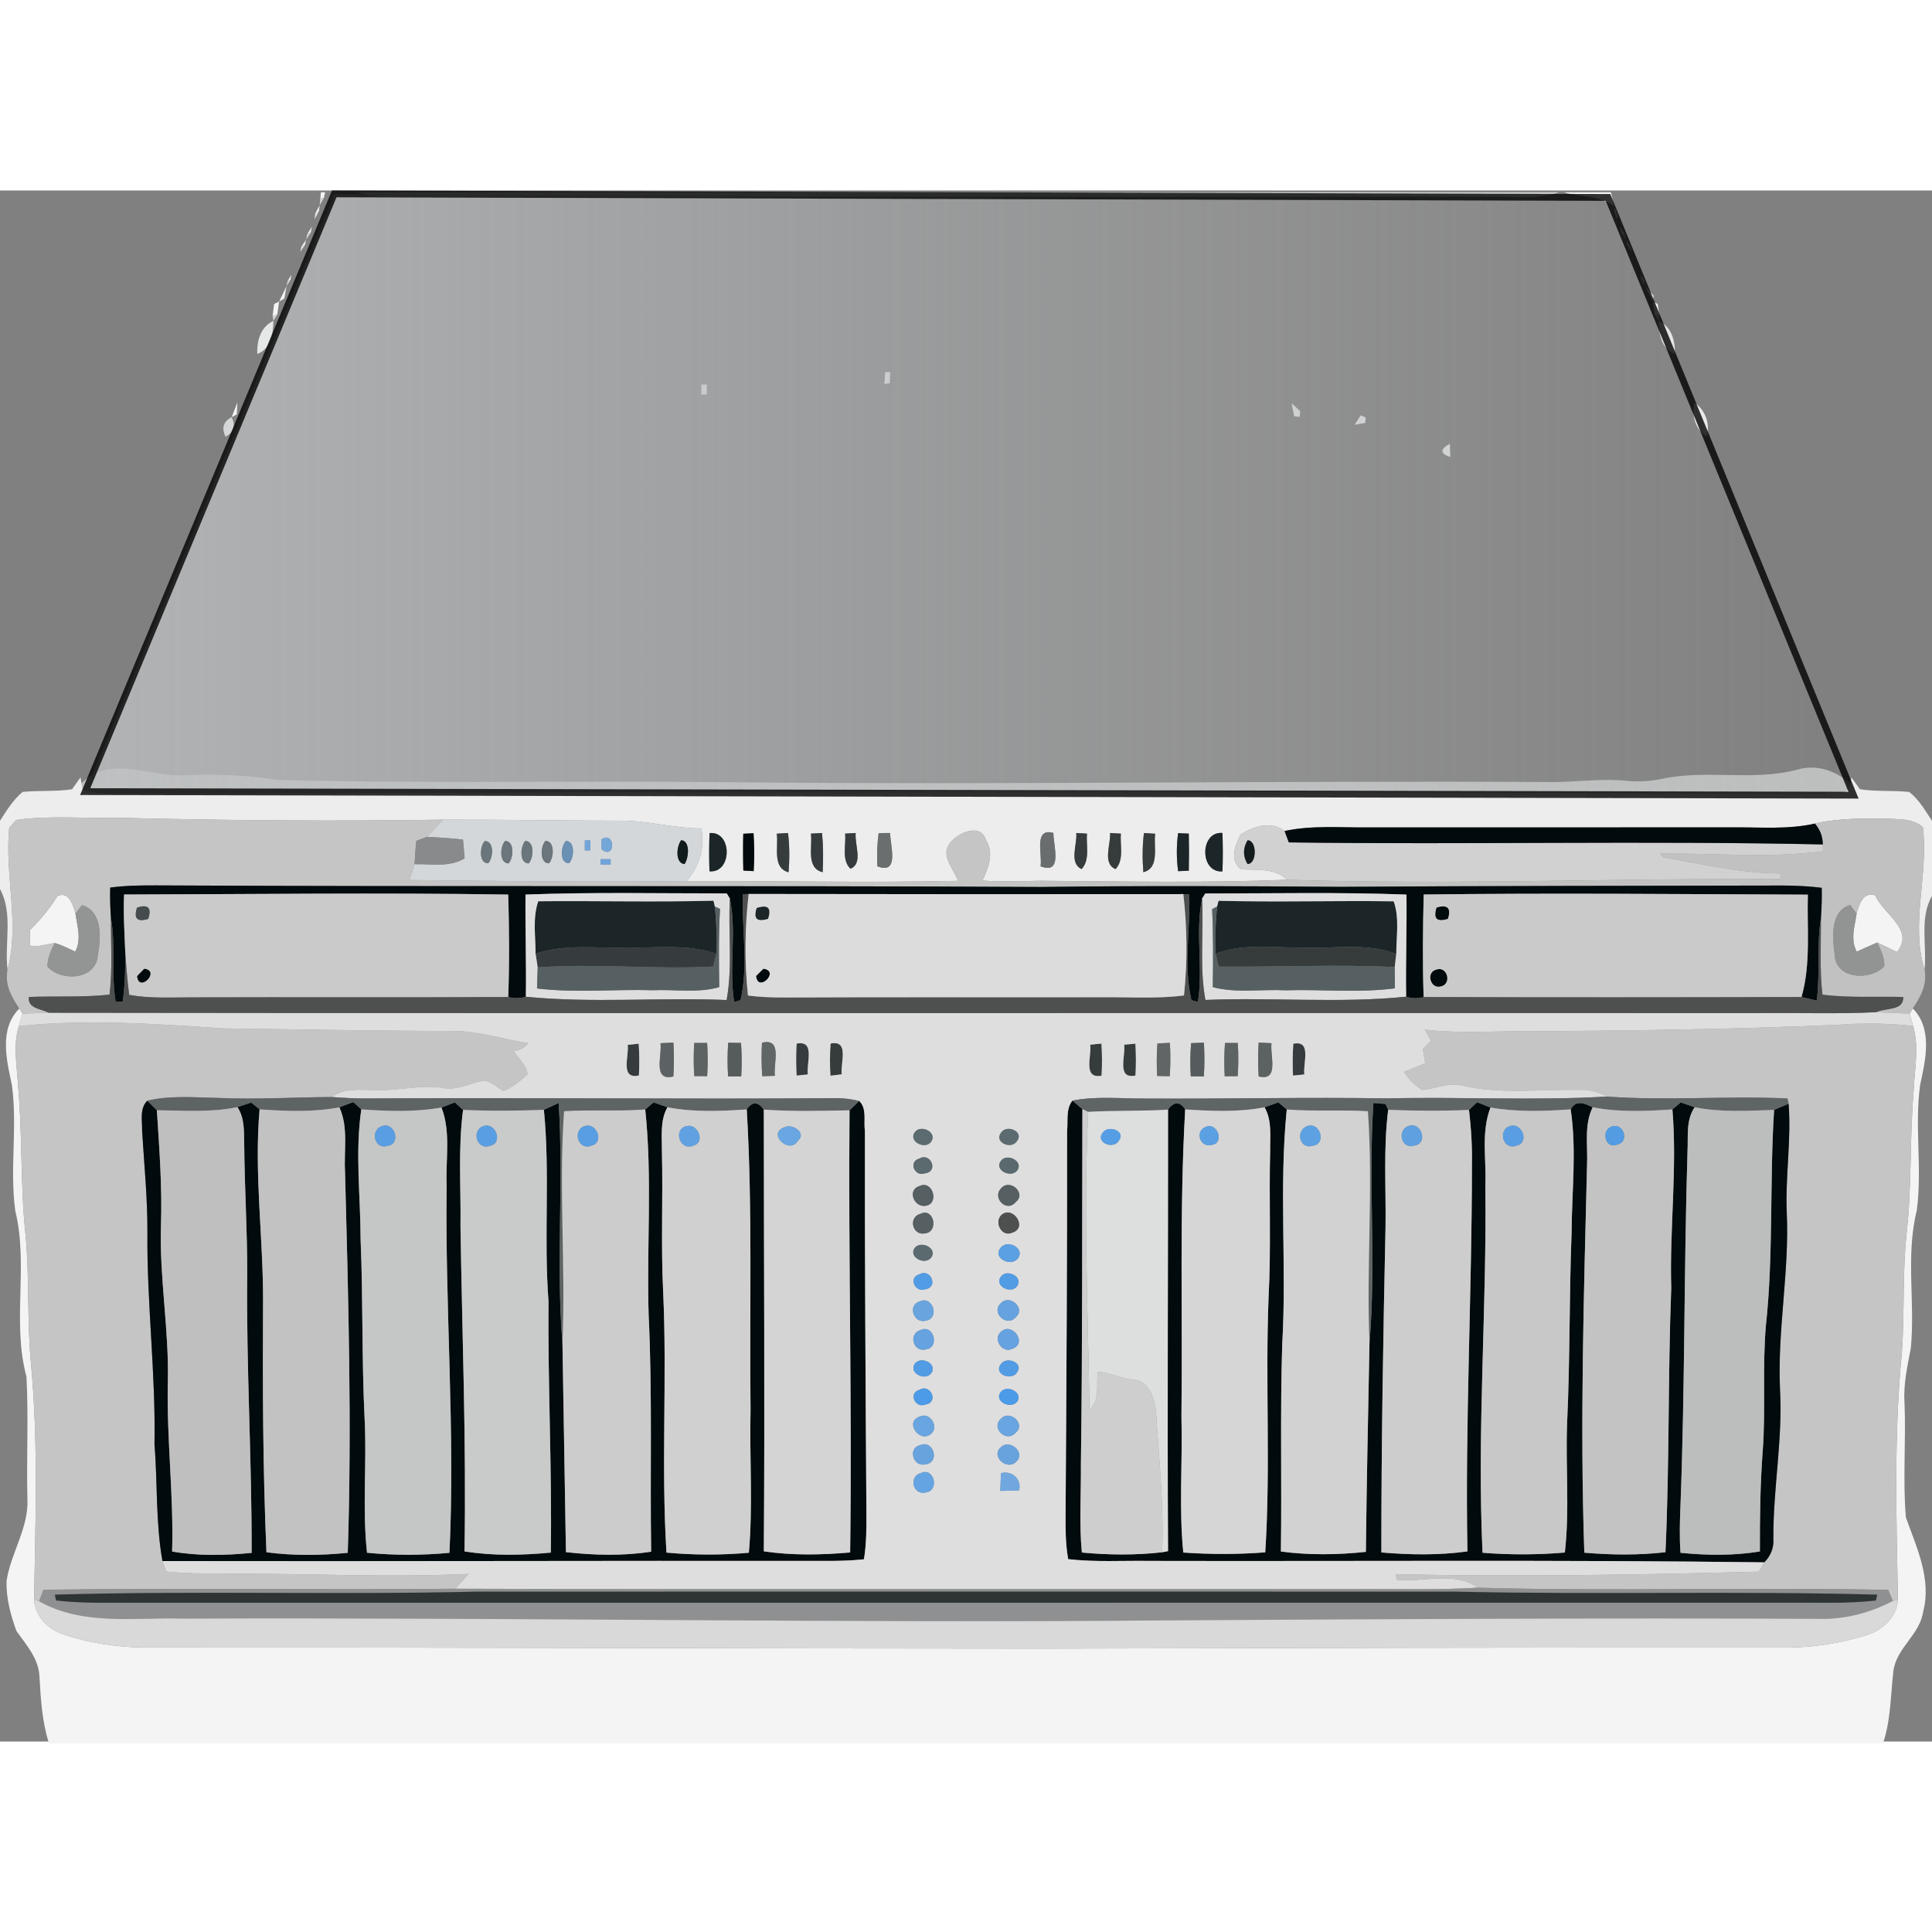 <?xml version="1.0" encoding="UTF-8" standalone="no"?>
<svg
   xmlns:dc="http://purl.org/dc/elements/1.1/"
   xmlns:cc="http://creativecommons.org/ns#"
   xmlns:rdf="http://www.w3.org/1999/02/22-rdf-syntax-ns#"
   xmlns:svg="http://www.w3.org/2000/svg"
   xmlns="http://www.w3.org/2000/svg"
   xmlns:xlink="http://www.w3.org/1999/xlink"
   xmlns:sodipodi="http://sodipodi.sourceforge.net/DTD/sodipodi-0.dtd"
   xmlns:inkscape="http://www.inkscape.org/namespaces/inkscape"
   width="120"
   height="120"
   viewBox="0 0 284 228"
   version="1.0"
   id="svg2"
   sodipodi:version="0.32"
   inkscape:version="0.46"
   sodipodi:docname="server.svg"
   inkscape:output_extension="org.inkscape.output.svg.inkscape">
  <rect x="0" y="0" width="284" height="228" fill="#808080" stroke="none"/>
  <defs
     id="defs522">
    <linearGradient
       id="linearGradient5123">
      <stop
         style="stop-color:#bec0c2;stop-opacity:1;"
         offset="0"
         id="stop5125" />
      <stop
         style="stop-color:#bec0c2;stop-opacity:0;"
         offset="1"
         id="stop5127" />
    </linearGradient>
    <inkscape:perspective
       sodipodi:type="inkscape:persp3d"
       inkscape:vp_x="0 : 142.5 : 1"
       inkscape:vp_y="0 : 1000 : 0"
       inkscape:vp_z="355 : 142.5 : 1"
       inkscape:persp3d-origin="177.5 : 95 : 1"
       id="perspective526" />
    <linearGradient
       inkscape:collect="always"
       xlink:href="#linearGradient5123"
       id="linearGradient5129"
       x1="125.548"
       y1="15.575"
       x2="386.489"
       y2="15.575"
       gradientUnits="userSpaceOnUse"
       gradientTransform="translate(-113.526,28.859)" />
  </defs>
  <sodipodi:namedview
     inkscape:window-height="802"
     inkscape:window-width="1440"
     inkscape:pageshadow="2"
     inkscape:pageopacity="0.0"
     guidetolerance="10.0"
     gridtolerance="10.0"
     objecttolerance="10.0"
     borderopacity="1.0"
     bordercolor="#666666"
     pagecolor="#ffffff"
     id="base"
     showgrid="false"
     inkscape:zoom="1"
     inkscape:cx="202.01657"
     inkscape:cy="142.5"
     inkscape:window-x="0"
     inkscape:window-y="0"
     inkscape:current-layer="svg2" />
  <g
     id="g2649"
     transform="translate(0,0.261)">
    <g
       id="#f4f4f4ff">
      <path
         id="path5"
         d="M 47.17,0 L 47.79,0 L 47.62,0.82 L 47.08,0.94 L 47.17,0 z"
         style="opacity:1;fill:#f4f4f4" />
      <path
         id="path7"
         d="M 229.87,0 L 236.8,0 C 236.93,0.53 237.18,1.58 237.3,2.11 C 235.2,0.41 232.33,0.78 229.87,0 z"
         style="opacity:1;fill:#f4f4f4" />
      <path
         id="path9"
         d="M 46.35,3.09 C 46.51,2.8 46.83,2.22 46.99,1.92 L 46.88,2.79 L 46.35,3.09 z"
         style="opacity:1;fill:#f4f4f4" />
      <path
         id="path11"
         d="M 237.3,2.11 C 237.41,2.39 237.63,2.95 237.74,3.23 L 237.29,2.92 L 237.3,2.11 z"
         style="opacity:1;fill:#f4f4f4" />
      <path
         id="path13"
         d="M 45.16,6.17 C 45.33,5.89 45.68,5.34 45.86,5.06 L 45.68,5.92 L 45.16,6.17 z"
         style="opacity:1;fill:#f4f4f4" />
      <path
         id="path15"
         d="M 238.15,5.08 C 238.32,5.36 238.66,5.91 238.84,6.18 L 238.32,5.93 L 238.15,5.08 z"
         style="opacity:1;fill:#f4f4f4" />
      <path
         id="path17"
         d="M 44.31,7.99 C 44.48,7.74 44.83,7.23 45,6.98 L 44.82,7.77 L 44.31,7.99 z"
         style="opacity:1;fill:#f4f4f4" />
      <path
         id="path19"
         d="M 239,6.98 C 239.17,7.24 239.51,7.74 239.68,8 L 239.18,7.77 L 239,6.98 z"
         style="opacity:1;fill:#f4f4f4" />
      <path
         id="path21"
         d="M 43.08,11.22 C 43.34,10.6 43.87,9.38 44.13,8.76 C 43.87,9.38 43.34,10.6 43.08,11.22 z"
         style="opacity:1;fill:#f4f4f4" />
      <path
         id="path23"
         d="M 239.86,8.76 C 240.13,9.38 240.67,10.6 240.93,11.21 C 240.67,10.6 240.13,9.38 239.86,8.76 z"
         style="opacity:1;fill:#f4f4f4" />
      <path
         id="path25"
         d="M 42.26,13.09 C 42.4,12.85 42.68,12.38 42.82,12.14 L 42.7,12.88 L 42.26,13.09 z"
         style="opacity:1;fill:#f4f4f4" />
      <path
         id="path27"
         d="M 241.18,12.14 C 241.32,12.38 241.6,12.86 241.74,13.1 L 241.29,12.88 L 241.18,12.14 z"
         style="opacity:1;fill:#f4f4f4" />
      <path
         id="path29"
         d="M 41.03,16.07 C 41.31,15.5 41.85,14.36 42.12,13.79 C 42.04,14.25 41.88,15.15 41.8,15.61 L 41.03,16.07 z"
         style="opacity:1;fill:#f4f4f4" />
      <path
         id="path31"
         d="M 241.86,13.8 C 242.17,14.16 242.77,14.86 243.08,15.22 L 242.95,16.08 C 242.68,15.51 242.13,14.37 241.86,13.8 z"
         style="opacity:1;fill:#f4f4f4" />
      <path
         id="path33"
         d="M 40.3,16.42 L 41.03,16.07 C 40.97,16.55 40.83,17.51 40.76,17.99 L 40.07,18.16 C 40.13,17.73 40.24,16.86 40.3,16.42 z"
         style="opacity:1;fill:#f4f4f4" />
      <path
         id="path35"
         d="M 242.95,16.08 L 243.68,16.42 C 243.74,16.85 243.87,17.72 243.93,18.16 L 243.24,17.99 C 243.17,17.51 243.02,16.56 242.95,16.08 z"
         style="opacity:1;fill:#f4f4f4" />
      <path
         id="path37"
         d="M 8.43,103.47 C 10.11,102.64 10.76,104.83 11.09,106.02 C 11.36,107.88 12.02,109.86 11.06,111.63 C 10.07,111.19 9.11,110.65 8.05,110.37 C 6.83,110.53 5.61,110.99 4.37,110.74 C 4.38,110.17 4.39,109.03 4.4,108.46 C 5.92,106.94 7.33,105.32 8.43,103.47 z"
         style="opacity:1;fill:#f4f4f4" />
      <path
         id="path39"
         d="M 272.92,106.04 C 273.24,104.74 273.92,102.72 275.66,103.37 C 276.85,106.14 281.52,108.41 278.85,111.68 C 277.88,111.23 276.92,110.75 275.96,110.29 C 274.94,110.71 273.94,111.17 272.94,111.63 C 271.96,109.86 272.65,107.88 272.92,106.04 z"
         style="opacity:1;fill:#f4f4f4" />
      <path
         id="path41"
         d="M 1.75,131.25 C 0.96,127.57 -0.17,122.98 2.85,119.99 L 3.31,120.74 C 3.17,121.2 2.91,122.11 2.78,122.57 C 1.88,125.34 2.49,128.28 2.64,131.11 C 3.31,138.4 2.97,145.74 3.73,153.02 C 4.37,159.42 3.94,165.87 4.56,172.27 C 5.63,183.78 5.21,195.35 5.01,206.88 C 5.13,209.24 6.96,211.13 9.1,211.9 C 12.9,213.24 16.94,213.85 20.96,213.92 C 64.97,213.89 108.99,214.07 153,214.08 C 189.68,214 226.36,213.89 263.04,213.93 C 266.8,213.87 270.57,213.27 274.17,212.17 C 276.58,211.49 278.84,209.55 278.99,206.9 C 278.77,194.81 278.38,182.68 279.57,170.62 C 279.99,164.76 279.64,158.87 280.27,153.03 C 281.06,146.04 280.7,139 281.31,132.01 C 281.44,128.86 282.13,125.63 281.22,122.55 C 281.09,122.09 280.84,121.19 280.72,120.74 L 281.17,119.97 C 284.14,123 283.05,127.56 282.25,131.25 C 281.41,137.38 282.6,143.62 281.75,149.74 C 280.11,156.35 281.54,163.19 280.89,169.89 C 280.39,172.56 279.77,175.23 279.96,177.98 C 280.19,183.58 279.69,189.2 280.16,194.79 C 281.73,199.2 283.97,203.86 282.7,208.65 C 282.22,212.03 278.78,213.96 278.33,217.34 C 277.91,220.91 277.96,224.55 276.8,228 L 7.2,228 C 6.18,224.82 5.99,221.49 5.8,218.19 C 5.69,215.53 3.86,213.54 2.42,211.5 C 1.55,209.14 0.88,206.61 0.97,204.09 C 1.61,199.97 4.25,196.31 4.03,192.03 C 3.88,186.06 4.21,180.07 3.89,174.11 C 1.73,166.13 4.21,157.75 2.25,149.75 C 1.4,143.62 2.59,137.38 1.75,131.25 z"
         style="opacity:1;fill:#f4f4f4" />
    </g>
    <g
       id="#d4d6d7ff">
      <path
         id="path109"
         d="M 52.41,0 L 229.19,0 C 225.91,1.18 222.4,0.57 219,0.67 C 164.69,0.69 110.38,0.64 56.08,0.69 C 54.84,0.57 53.62,0.34 52.41,0 z"
         style="opacity:1;fill:#d4d6d7" />
      <path
         id="path111"
         d="M 47.08,0.94 L 47.62,0.82 C 47.47,1.09 47.15,1.65 46.99,1.92 L 47.08,0.94 z"
         style="opacity:1;fill:#d4d6d7" />
      <path
         id="path113"
         d="M 45.16,6.17 L 45.68,5.92 C 45.51,6.19 45.17,6.71 45,6.98 L 45.16,6.17 z"
         style="opacity:1;fill:#d4d6d7" />
      <path
         id="path115"
         d="M 238.32,5.93 L 238.84,6.18 L 239,6.98 C 238.83,6.72 238.49,6.19 238.32,5.93 z"
         style="opacity:1;fill:#d4d6d7" />
      <path
         id="path117"
         d="M 42.26,13.09 L 42.7,12.88 C 42.56,13.11 42.26,13.56 42.12,13.79 L 42.26,13.09 z"
         style="opacity:1;fill:#d4d6d7" />
      <path
         id="path119"
         d="M 241.29,12.88 L 241.74,13.1 L 241.86,13.8 C 241.72,13.57 241.43,13.11 241.29,12.88 z"
         style="opacity:1;fill:#d4d6d7" />
      <path
         id="path121"
         d="M 40.07,18.16 L 40.76,17.99 C 40.61,18.22 40.33,18.68 40.19,18.91 L 40.07,18.16 z"
         style="opacity:1;fill:#d4d6d7" />
      <path
         id="path123"
         d="M 243.24,17.99 L 243.93,18.16 L 243.82,18.91 C 243.68,18.68 243.39,18.22 243.24,17.99 z"
         style="opacity:1;fill:#d4d6d7" />
      <path
         id="path125"
         d="M 127.88,26.09 C 128.02,25.96 128.3,25.72 128.44,25.6 C 128.3,25.72 128.02,25.96 127.88,26.09 z"
         style="opacity:1;fill:#d4d6d7" />
      <path
         id="path127"
         d="M 127.08,26.76 C 127.28,26.59 127.68,26.26 127.88,26.09 C 127.68,26.26 127.28,26.59 127.08,26.76 z"
         style="opacity:1;fill:#d4d6d7" />
      <path
         id="path129"
         d="M 130.12,26.45 L 130.86,26.42 C 130.85,26.84 130.82,27.67 130.8,28.08 L 130,28.17 C 130.03,27.74 130.09,26.88 130.12,26.45 z"
         style="opacity:1;fill:#d4d6d7" />
      <path
         id="path133"
         d="M 165.29,26.3 C 165.75,26.75 165.75,26.75 165.29,26.3 z"
         style="opacity:1;fill:#d4d6d7" />
      <path
         id="path135"
         d="M 171.29,27.3 C 171.75,27.75 171.75,27.75 171.29,27.3 z"
         style="opacity:1;fill:#d4d6d7" />
      <path
         id="path137"
         d="M 103.1,28.26 L 103.9,28.26 C 103.9,28.63 103.9,29.36 103.91,29.73 L 103.1,29.73 C 103.1,29.36 103.1,28.63 103.1,28.26 z"
         style="opacity:1;fill:#d4d6d7" />
      <path
         id="path139"
         d="M 174.29,28.29 C 174.75,28.75 174.75,28.75 174.29,28.29 z"
         style="opacity:1;fill:#d4d6d7" />
      <path
         id="path141"
         d="M 96.29,29.29 C 96.75,29.76 96.75,29.76 96.29,29.29 z"
         style="opacity:1;fill:#d4d6d7" />
      <path
         id="path143"
         d="M 189.43,30.47 C 189.54,30.61 189.75,30.88 189.86,31.02 C 189.75,30.88 189.54,30.61 189.43,30.47 z"
         style="opacity:1;fill:#d4d6d7" />
      <path
         id="path145"
         d="M 95.29,31.29 C 95.75,31.75 95.75,31.75 95.29,31.29 z"
         style="opacity:1;fill:#d4d6d7" />
      <path
         id="path147"
         d="M 189.86,31.02 C 190.17,31.31 190.81,31.89 191.13,32.18 L 191.04,33.03 L 190.24,32.92 C 190.15,32.45 189.95,31.5 189.86,31.02 z"
         style="opacity:1;fill:#d4d6d7" />
      <path
         id="path149"
         d="M 33.16,35.94 C 32.53,34.65 32.82,33.69 34.05,33.06 C 34.67,34.32 34.37,35.28 33.16,35.94 z"
         style="opacity:1;fill:#d4d6d7" />
      <path
         id="path151"
         d="M 199.12,34.18 C 199.35,33.84 199.8,33.14 200.02,32.79 L 200.75,33.11 L 200.7,33.91 C 200.31,33.98 199.52,34.12 199.12,34.18 z"
         style="opacity:1;fill:#d4d6d7" />
      <path
         id="path153"
         d="M 71.28,36.3 C 71.76,36.74 71.76,36.74 71.28,36.3 z"
         style="opacity:1;fill:#d4d6d7" />
      <path
         id="path155"
         d="M 208.52,36.5 C 208.62,36.62 208.8,36.87 208.9,36.99 C 208.8,36.87 208.62,36.62 208.52,36.5 z"
         style="opacity:1;fill:#d4d6d7" />
      <path
         id="path157"
         d="M 213.13,36.97 C 213.24,36.84 213.48,36.58 213.6,36.45 C 213.48,36.58 213.24,36.84 213.13,36.97 z"
         style="opacity:1;fill:#d4d6d7" />
      <path
         id="path159"
         d="M 213.19,38.92 C 211.67,38.42 211.65,37.77 213.13,36.97 C 213.14,37.46 213.17,38.43 213.19,38.92 z"
         style="opacity:1;fill:#d4d6d7" />
      <path
         id="path161"
         d="M 60.42,41.51 C 60.61,41.58 61,41.74 61.2,41.82 C 61,41.74 60.61,41.58 60.42,41.51 z"
         style="opacity:1;fill:#d4d6d7" />
      <path
         id="path163"
         d="M 226.29,42.29 C 226.75,42.75 226.75,42.75 226.29,42.29 z"
         style="opacity:1;fill:#d4d6d7" />
      <path
         id="path165"
         d="M 239.1,47.78 C 239.22,47.72 239.45,47.61 239.56,47.56 C 239.45,47.61 239.22,47.72 239.1,47.78 z"
         style="opacity:1;fill:#d4d6d7" />
      <path
         id="path167"
         d="M 36.29,51.29 C 36.76,51.75 36.76,51.75 36.29,51.29 z"
         style="opacity:1;fill:#d4d6d7" />
    </g>
    <g
       id="#e6e7e7ff">
      <path
         id="path170"
         d="M 46.35,3.09 L 46.88,2.79 C 46.71,3.09 46.39,3.69 46.23,3.98 L 46.35,3.09 z"
         style="opacity:1;fill:#e6e7e7" />
      <path
         id="path172"
         d="M 237.29,2.92 L 237.74,3.23 L 237.78,4.06 C 237.66,3.78 237.41,3.21 237.29,2.92 z"
         style="opacity:1;fill:#e6e7e7" />
      <path
         id="path174"
         d="M 37.82,23.78 C 37.74,21.85 38.29,19.79 40.19,18.91 C 40.15,20.8 39.82,23 37.82,23.78 z"
         style="opacity:1;fill:#e6e7e7" />
    </g>
    <g
       id="#e6e6e7ff">
      <path
         id="path177"
         d="M 44.31,7.99 L 44.82,7.77 C 44.65,8.02 44.31,8.51 44.13,8.76 L 44.31,7.99 z"
         style="opacity:1;fill:#e6e6e7" />
      <path
         id="path179"
         d="M 239.18,7.77 L 239.68,8 L 239.86,8.76 C 239.69,8.52 239.35,8.02 239.18,7.77 z"
         style="opacity:1;fill:#e6e6e7" />
      <path
         id="path181"
         d="M 243.82,18.91 C 245.72,19.78 246.28,21.85 246.19,23.77 C 244.18,23 243.86,20.8 243.82,18.91 z"
         style="opacity:1;fill:#e6e6e7" />
    </g>
    <g
       id="#f3f4f4ff">
      <path
         id="path184"
         d="M 34.05,33.06 C 34.26,32.52 34.69,31.44 34.9,30.9 C 34.88,31.34 34.83,32.22 34.81,32.66 L 34.05,33.06 z"
         style="opacity:1;fill:#f3f4f4" />
    </g>
    <g
       id="#e9eaeaff">
      <path
         id="path187"
         d="M 249.1,30.92 C 250.71,32.07 251.39,34.01 250.9,35.93 C 249.18,34.86 248.63,32.81 249.1,30.92 z"
         style="opacity:1;fill:#e9eaea" />
    </g>
    <g
       id="#bdbfbfff">
      <path
         id="path190"
         d="M 11.98,86.89 C 16.14,82.62 21.93,85.95 26.96,85.71 C 31.63,85.47 36.27,85.68 40.89,86.39 C 63.25,86.95 85.63,86.48 108,86.73 C 147.68,87.12 187.36,86.49 227.03,86.69 C 231.11,86.81 235.18,86.1 239.25,86.53 C 240.96,86.7 242.68,86.56 244.37,86.22 C 250.89,84.83 257.65,86.59 264.15,84.89 C 267.01,84.02 269.82,85.02 272,86.91 C 272.03,88.87 269.25,88.03 268.02,88.36 C 213.68,88.35 159.34,87.86 104.99,88.1 C 77.66,88.16 50.33,88.42 22.99,88.33 C 19.39,88.22 15.69,88.79 12.17,87.86 L 11.98,86.89 z"
         style="opacity:1;fill:#bdbfbf" />
    </g>
    <g
       id="#edededff">
      <path
         id="path193"
         d="M 10.59,87.76 C 10.9,87.32 11.53,86.44 11.84,86 L 11.98,86.89 L 12.17,87.86 C 15.69,88.79 19.39,88.22 22.99,88.33 C 50.33,88.42 77.66,88.16 104.99,88.1 C 159.34,87.86 213.68,88.35 268.02,88.36 C 269.25,88.03 272.03,88.87 272,86.91 L 272.15,86.02 C 272.47,86.45 273.1,87.32 273.41,87.76 C 275.81,88.13 278.25,87.9 280.66,88.16 C 282.1,89.28 283.01,90.9 284,92.4 L 284,103.43 C 282.12,106.71 283.28,110.7 282.9,114.3 C 280.8,107.47 283.52,100.32 282.66,93.35 C 281.4,92.19 279.63,92.17 278.03,92.1 C 274.27,92.02 270.46,91.97 266.78,92.8 C 262.91,93.69 258.92,93.33 255,93.36 C 237,93.36 219,93.36 201.01,93.37 C 196.95,93.4 192.84,93.04 188.83,93.89 C 186.83,92.38 184.29,93.19 182.38,94.42 C 181.53,95.98 180.72,98.18 182.4,99.52 C 184.75,99.68 187.33,99.27 189.19,101.06 C 177.14,101.54 165.06,101.3 153,101.21 C 150.13,101.25 147.27,101.39 144.41,101.18 C 145.28,99.32 146.17,97.2 144.94,95.24 C 144.11,92.6 140.75,94.2 139.62,95.69 C 138.2,97.55 140.22,99.47 140.82,101.22 C 127.53,101.52 114.23,101.21 100.93,101.25 C 102.79,99.09 103.67,96.34 103.07,93.51 C 98.93,93.52 94.91,92.26 90.77,92.38 C 82.22,92.37 73.67,92.2 65.12,92.23 C 49.08,92.47 33.04,92.35 17,91.94 C 12.13,92.06 7.22,91.59 2.38,92.27 C 2.12,92.56 1.6,93.15 1.35,93.44 C 0.67,100.38 2.93,107.46 1.11,114.29 C 0.63,110.37 1.97,106.03 0,102.43 L 0,92.39 C 0.97,90.88 1.93,89.32 3.32,88.15 C 5.74,87.9 8.19,88.13 10.59,87.76 M 104.3,94.2 C 104.23,96.07 104.23,97.95 104.29,99.82 C 107.66,100.12 107.67,93.87 104.3,94.2 M 109.26,94.3 C 109.21,96.1 109.22,97.9 109.27,99.71 C 109.65,99.73 110.41,99.77 110.79,99.79 C 110.9,97.93 110.89,96.07 110.77,94.22 C 110.39,94.24 109.64,94.28 109.26,94.3 M 114.18,94.29 C 114.48,96.19 113.46,99.3 115.92,99.96 C 116.07,98.04 116.07,96.1 115.84,94.19 C 115.42,94.22 114.6,94.27 114.18,94.29 M 119.2,94.28 C 119.47,96.18 118.43,99.34 120.93,99.95 C 121.03,98.03 121.02,96.11 120.84,94.19 C 120.43,94.21 119.61,94.26 119.2,94.28 M 124.23,94.28 C 124.4,95.96 123.66,98.14 125.02,99.44 C 126.94,98.65 125.58,95.83 125.79,94.19 C 125.4,94.21 124.62,94.26 124.23,94.28 M 129.16,94.2 C 128.94,95.81 128.89,97.45 128.97,99.08 C 132.29,100.38 130.84,95.98 130.85,94.19 C 130.43,94.19 129.58,94.2 129.16,94.2 M 152.96,99.08 C 156.3,100.38 154.81,95.98 154.85,94.18 C 151.89,93.36 153.26,97.39 152.96,99.08 M 158.21,94.19 C 158.38,95.86 157.09,98.62 159,99.49 C 160.27,98.1 159.63,95.99 159.78,94.28 C 159.38,94.26 158.6,94.21 158.21,94.19 M 163.18,94.19 C 163.3,95.85 162.02,98.66 163.98,99.5 C 165.28,98.13 164.61,95.99 164.77,94.28 C 164.37,94.25 163.58,94.21 163.18,94.19 M 168.16,94.19 C 167.92,96.1 167.92,98.03 168.07,99.95 C 170.53,99.31 169.53,96.19 169.81,94.3 C 169.4,94.27 168.58,94.22 168.16,94.19 M 173.18,94.21 C 172.93,96.06 172.93,97.94 173.18,99.8 C 173.57,99.78 174.36,99.74 174.75,99.73 C 174.79,97.91 174.79,96.09 174.75,94.28 C 174.36,94.26 173.57,94.22 173.18,94.21 M 179.7,99.83 C 179.77,97.94 179.76,96.06 179.7,94.18 C 176.33,93.91 176.33,100.09 179.7,99.83 z"
         style="opacity:1;fill:#ededed" />
    </g>
    <g
       id="#c5c5c5ff">
      <path
         id="path196"
         d="M 2.38,92.27 C 7.22,91.59 12.13,92.06 17,91.94 C 33.04,92.35 49.08,92.47 65.12,92.23 C 64.34,93.07 63.57,93.92 62.77,94.75 C 62.37,94.9 61.58,95.2 61.19,95.35 C 61.08,96.49 61,97.63 60.94,98.77 C 60.75,99.35 60.37,100.52 60.19,101.1 C 73.76,101.24 87.35,101.43 100.93,101.25 C 114.23,101.21 127.53,101.52 140.82,101.22 C 140.22,99.47 138.2,97.55 139.62,95.69 C 140.75,94.2 144.11,92.6 144.94,95.24 C 146.17,97.2 145.28,99.32 144.41,101.18 C 147.27,101.39 150.13,101.25 153,101.21 L 153.01,102.12 C 109.67,101.89 66.33,102.11 22.99,101.89 C 20.72,101.88 18.45,101.91 16.2,102.21 C 16.15,103.72 16.21,105.24 16.31,106.75 C 16.29,110.48 16.55,114.23 16.1,117.95 C 12.16,118.37 8.19,118.14 4.24,118.29 C 4.05,120.02 6.05,120.03 7.18,120.61 C 5.89,120.64 4.6,120.69 3.31,120.74 L 2.85,119.99 C 1.68,118.29 0.67,116.42 1.11,114.29 C 2.93,107.46 0.67,100.38 1.35,93.44 C 1.6,93.15 2.12,92.56 2.38,92.27 M 8.43,103.47 C 7.33,105.32 5.92,106.94 4.4,108.46 C 4.39,109.03 4.38,110.17 4.37,110.74 C 5.61,110.99 6.83,110.53 8.05,110.37 C 7.49,111.44 6.96,112.59 6.98,113.83 C 9,116.1 14.14,115.78 14.37,112.19 C 14.86,109.7 15.11,105.67 12.06,104.8 C 11.82,105.11 11.33,105.72 11.09,106.02 C 10.76,104.83 10.11,102.64 8.43,103.47 z"
         style="opacity:1;fill:#c5c5c5" />
      <path
         id="path198"
         d="M 2.78,122.57 C 12.81,121.53 22.91,122.24 32.94,122.92 C 44.31,123.05 55.68,123.29 67.05,123.29 C 70.64,123.41 74.1,124.53 77.64,125.07 C 77.14,125.72 76.44,126.11 75.54,126.27 C 76.17,127.4 77.46,128.31 77.54,129.66 C 76.51,130.65 75.36,131.51 74.06,132.1 C 73.05,131.64 72.22,130.63 71.06,130.59 C 69.09,130.95 67.22,132.05 65.16,131.68 C 61.76,131.12 58.4,132.16 55,131.97 C 52.89,131.96 50.59,131.64 48.78,133 C 43.2,133.03 37.62,133.39 32.05,133.13 C 28.58,133.07 25.06,132.73 21.65,133.54 C 20.49,134.71 20.92,136.49 20.89,137.97 C 21.19,142.95 21.7,147.93 21.67,152.93 C 21.57,163.3 22.9,173.62 22.71,183.99 C 23.17,189.72 22.87,195.55 23.88,201.21 C 24.02,201.6 24.28,202.36 24.42,202.75 C 27.93,203.14 31.48,203 35.01,203.06 C 46.3,203.08 57.6,203.64 68.89,203.1 C 68.24,203.84 67.59,204.56 66.92,205.28 C 46.75,205.48 26.55,205.15 6.39,205.43 C 6.23,205.86 5.91,206.7 5.75,207.13 L 5.01,206.88 C 5.21,195.35 5.63,183.78 4.56,172.27 C 3.94,165.87 4.37,159.42 3.73,153.02 C 2.97,145.74 3.31,138.4 2.64,131.11 C 2.49,128.28 1.88,125.34 2.78,122.57 z"
         style="opacity:1;fill:#c5c5c5" />
      <path
         id="path200"
         d="M 227,123.33 C 241.4,123.21 255.81,123.01 270.2,122.38 C 273.87,122.09 277.56,122.16 281.22,122.55 C 282.13,125.63 281.44,128.86 281.31,132.01 C 280.7,139 281.06,146.04 280.27,153.03 C 279.64,158.87 279.99,164.76 279.57,170.62 C 278.38,182.68 278.77,194.81 278.99,206.9 L 278.24,207.08 C 278.07,206.68 277.73,205.86 277.56,205.45 C 257.47,205.03 237.34,205.69 217.24,205.13 C 213.79,202.64 209.23,204.39 205.29,203.96 L 205.2,203.14 C 222.97,203.54 240.78,203.23 258.54,202.77 C 258.74,202.42 259.14,201.74 259.34,201.4 C 260.28,200.48 260.78,199.25 260.68,197.93 C 260.63,190.6 262.07,183.35 261.66,176.02 C 261.25,167.32 263.05,158.71 262.65,150.02 C 262.42,144.67 263.34,139.33 262.92,133.99 L 262.76,133.21 C 253.91,132.79 245.06,133.58 236.22,132.93 C 234.91,132.26 233.49,131.83 232.01,131.95 C 226.25,131.85 220.38,132.64 214.72,131.26 C 212.81,130.86 210.96,131.8 209.08,131.97 C 207.97,131.31 207.08,130.38 206.39,129.31 C 207.43,128.9 208.48,128.49 209.5,128.03 C 209.42,127.51 209.25,126.46 209.16,125.94 C 209.46,125.63 210.05,125.01 210.35,124.7 C 210.05,124.16 209.75,123.63 209.44,123.09 C 215.28,123.78 221.14,123.17 227,123.33 z"
         style="opacity:1;fill:#c5c5c5" />
    </g>
    <g
       id="#d3d7daff">
      <path
         id="path203"
         d="M 65.12,92.23 C 73.67,92.2 82.22,92.37 90.77,92.38 C 94.91,92.26 98.93,93.52 103.07,93.51 C 103.67,96.34 102.79,99.09 100.93,101.25 C 87.35,101.43 73.76,101.24 60.19,101.1 C 60.37,100.52 60.75,99.35 60.94,98.77 C 63.39,98.71 66.09,99.27 68.3,97.91 C 68.24,97.22 68.12,95.84 68.06,95.15 C 66.3,94.96 64.53,94.84 62.77,94.75 C 63.57,93.92 64.34,93.07 65.12,92.23 M 71.26,95.37 C 70.52,96.14 70.34,98.65 71.76,98.64 C 72.52,97.87 72.68,95.35 71.26,95.37 M 74.25,95.35 C 73.51,96.14 73.34,98.64 74.76,98.66 C 75.5,97.87 75.66,95.36 74.25,95.35 M 77.21,95.35 C 76.48,96.14 76.3,98.66 77.72,98.66 C 78.45,97.86 78.62,95.37 77.21,95.35 M 80.19,95.34 C 79.43,96.13 79.29,98.65 80.7,98.65 C 81.43,97.85 81.6,95.36 80.19,95.34 M 83.19,95.35 C 82.43,96.12 82.2,98.68 83.66,98.63 C 84.41,97.86 84.58,95.37 83.19,95.35 M 85.97,95.27 C 85.97,95.64 85.97,96.37 85.96,96.74 L 86.77,96.75 C 86.77,96.38 86.77,95.64 86.77,95.28 L 85.97,95.27 M 88.37,95.16 C 88.39,95.52 88.42,96.24 88.44,96.6 C 90.55,98.26 90.46,93.69 88.37,95.16 M 100.14,95.24 C 99.43,96.11 99.21,98.64 100.63,98.76 C 101.24,97.88 101.51,95.36 100.14,95.24 M 86.16,98.21 C 86.68,98.74 86.68,98.74 86.16,98.21 M 88.29,98.03 L 88.28,98.82 C 88.65,98.82 89.39,98.82 89.76,98.82 L 89.77,98.03 C 89.4,98.03 88.66,98.03 88.29,98.03 z"
         style="opacity:1;fill:#d3d7da" />
    </g>
    <g
       id="#c1c1c1ff">
      <path
         id="path206"
         d="M 266.78,92.8 C 270.46,91.97 274.27,92.02 278.03,92.1 C 279.63,92.17 281.4,92.19 282.66,93.35 C 283.52,100.32 280.8,107.47 282.9,114.3 C 283.33,116.42 282.32,118.28 281.17,119.97 L 280.72,120.74 C 279.07,120.68 277.43,120.6 275.79,120.53 C 277.14,119.86 279.87,120.38 279.77,118.29 C 275.81,118.19 271.84,118.45 267.9,117.96 C 267.46,114.24 267.7,110.49 267.67,106.76 C 267.77,105.25 267.83,103.75 267.79,102.24 C 265.87,102 263.94,101.92 262.02,101.91 C 240.35,101.95 218.68,101.96 197,102.1 C 182.34,101.99 167.67,101.93 153.01,102.12 L 153,101.21 C 165.06,101.3 177.14,101.54 189.19,101.06 C 213.38,101.83 237.6,100.83 261.8,100.94 L 261.67,100.14 C 255.89,100.09 250.23,98.76 244.58,97.78 L 244.01,97.23 C 251.99,97.11 260.05,97.93 267.98,96.87 L 267.95,95.87 C 267.94,94.7 267.55,93.68 266.78,92.8 M 272.92,106.04 C 272.68,105.72 272.21,105.1 271.97,104.78 C 268.99,105.64 269.36,109.59 269.69,112.03 C 269.77,115.69 274.93,115.98 276.97,113.79 C 277.08,112.53 276.43,111.39 275.96,110.29 C 276.92,110.75 277.88,111.23 278.85,111.68 C 281.52,108.41 276.85,106.14 275.66,103.37 C 273.92,102.72 273.24,104.74 272.92,106.04 z"
         style="opacity:1;fill:#c1c1c1" />
    </g>
    <g
       id="#d1d1d1ff">
      <path
         id="path209"
         d="M 182.38,94.42 C 184.29,93.19 186.83,92.38 188.83,93.89 C 188.99,94.31 189.3,95.15 189.45,95.57 C 215.6,95.92 241.79,95.3 267.95,95.87 L 267.98,96.87 C 260.05,97.93 251.99,97.11 244.01,97.23 L 244.58,97.78 C 250.23,98.76 255.89,100.09 261.67,100.14 L 261.8,100.94 C 237.6,100.83 213.38,101.83 189.19,101.06 C 187.33,99.27 184.75,99.68 182.4,99.52 C 180.72,98.18 181.53,95.98 182.38,94.42 M 183.39,95.26 C 182.7,96.42 182.69,97.58 183.38,98.74 C 184.79,98.78 184.8,95.24 183.39,95.26 z"
         style="opacity:1;fill:#d1d1d1" />
    </g>
    <g
       id="#010a0cff">
      <path
         id="path212"
         d="M 188.83,93.89 C 192.84,93.04 196.95,93.4 201.01,93.37 C 219,93.36 237,93.36 255,93.36 C 258.92,93.33 262.91,93.69 266.78,92.8 C 267.55,93.68 267.94,94.7 267.95,95.87 C 241.79,95.3 215.6,95.92 189.45,95.57 C 189.3,95.15 188.99,94.31 188.83,93.89 z"
         style="opacity:1;fill:#010a0c" />
      <path
         id="path214"
         d="M 109.26,94.3 C 109.64,94.28 110.39,94.24 110.77,94.22 C 110.89,96.07 110.9,97.93 110.79,99.79 C 110.41,99.77 109.65,99.73 109.27,99.71 C 109.22,97.9 109.21,96.1 109.26,94.3 z"
         style="opacity:1;fill:#010a0c" />
      <path
         id="path216"
         d="M 16.2,102.21 C 18.45,101.91 20.72,101.88 22.99,101.89 C 66.33,102.11 109.67,101.89 153.01,102.12 C 167.67,101.93 182.34,101.99 197,102.1 C 218.68,101.96 240.35,101.95 262.02,101.91 C 263.94,101.92 265.87,102 267.79,102.24 C 267.83,103.75 267.77,105.25 267.67,106.76 C 267.02,110.76 267.58,114.82 267.06,118.83 C 266.5,118.7 265.38,118.44 264.82,118.3 C 266.21,113.41 265.61,108.26 265.75,103.25 C 246.93,103.18 228.1,102.99 209.28,103.23 C 209.16,108.25 209.1,113.28 209.27,118.3 C 208.4,118.55 207.55,118.53 206.7,118.25 C 206.62,113.25 206.81,108.24 206.75,103.24 C 196.9,102.87 187.02,103.08 177.17,103.08 L 176.7,103.83 C 175.67,108.83 176.89,113.99 176.09,119.03 L 175.14,118.76 C 173.94,113.71 174.98,108.38 174.82,103.22 L 173.95,103.17 C 152.65,103.19 131.35,103.19 110.05,103.15 L 109.18,103.2 C 109.05,108.37 110.03,113.69 108.86,118.76 L 107.92,119.04 C 107.11,113.99 108.33,108.83 107.29,103.83 L 106.83,103.07 C 96.98,103.08 87.1,102.86 77.25,103.24 C 77.2,108.24 77.38,113.25 77.3,118.26 C 76.44,118.51 75.58,118.53 74.71,118.3 C 74.89,113.28 74.85,108.26 74.71,103.24 C 55.89,102.94 37.05,103.19 18.24,103.23 C 18.12,106.09 18.3,108.96 18.42,111.82 C 18.43,114.22 18.37,116.62 18.03,119 L 17,118.97 C 16.31,114.93 17.04,110.79 16.31,106.75 C 16.21,105.24 16.15,103.72 16.2,102.21 z"
         style="opacity:1;fill:#010a0c" />
      <path
         id="path218"
         d="M 211.16,105.15 C 212.79,104.65 213.35,105.21 212.85,106.81 C 211.22,107.34 210.65,106.78 211.16,105.15 z"
         style="opacity:1;fill:#010a0c" />
      <path
         id="path220"
         d="M 21.2,114.13 C 23.72,114.44 20.39,117.8 20.14,115.22 C 20.4,114.94 20.93,114.4 21.2,114.13 z"
         style="opacity:1;fill:#010a0c" />
      <path
         id="path222"
         d="M 112.21,114.14 C 114.75,114.44 111.41,117.78 111.14,115.21 C 111.4,114.95 111.94,114.41 112.21,114.14 z"
         style="opacity:1;fill:#010a0c" />
      <path
         id="path224"
         d="M 211.16,114.26 C 212.77,113.71 213.46,116.4 211.82,116.74 C 210.26,117.21 209.54,114.62 211.16,114.26 z"
         style="opacity:1;fill:#010a0c" />
      <path
         id="path226"
         d="M 20.89,137.97 C 20.92,136.49 20.49,134.71 21.65,133.54 C 22,133.89 22.71,134.59 23.06,134.94 C 23.42,140.61 23.86,146.29 23.66,151.98 C 23.43,159.67 24.87,167.28 24.67,174.96 C 24.48,183.25 25.55,191.51 25.3,199.81 C 29.15,200.49 33.11,200.39 36.99,200.01 C 37.03,186.34 36.19,172.68 36.34,159.01 C 36.36,152.66 35.95,146.33 35.9,139.98 C 35.85,138.11 35.99,136.11 34.9,134.48 C 35.41,134.31 36.42,133.98 36.92,133.81 C 37.23,134.06 37.85,134.56 38.16,134.81 C 37.34,144.18 38.69,153.57 38.67,162.95 C 38.6,175.28 38.63,187.61 39.17,199.92 C 43.13,200.44 47.15,200.4 51.12,200 C 51.73,181.35 51.21,162.65 50.72,144 C 50.53,140.84 51.25,137.49 49.89,134.51 C 50.4,134.32 51.42,133.93 51.93,133.74 C 52.22,134.01 52.81,134.54 53.11,134.81 C 52.18,141.18 53,147.61 53.01,154.01 C 53.38,162.71 53.16,171.43 53.59,180.13 C 53.95,186.74 53.23,193.39 53.95,199.99 C 57.97,200.39 62.05,200.38 66.07,200 C 66.93,182.01 65.4,163.99 65.66,145.99 C 65.48,142.18 66.31,138.19 64.9,134.54 C 65.39,134.35 66.37,133.98 66.86,133.79 C 67.16,134.07 67.76,134.61 68.07,134.89 C 67.32,140.56 67.77,146.29 67.69,151.99 C 67.93,167.93 68.56,183.86 68.28,199.79 C 72.47,200.47 76.76,200.36 80.97,199.97 C 81.15,187.66 80.52,175.33 80.63,163.01 C 79.91,153.65 80.88,144.23 79.95,134.88 C 80.49,134.63 81.57,134.13 82.12,133.88 C 82.88,145.64 81.71,157.49 82.68,169.23 C 82.84,179.45 83.02,189.68 83.19,199.9 C 87.34,200.37 91.58,200.47 95.72,199.84 C 95.54,188.24 95.91,176.63 95.35,165.03 C 95.04,154.97 95.91,144.85 94.85,134.83 C 95.16,134.57 95.77,134.05 96.08,133.79 C 96.59,133.97 97.6,134.32 98.11,134.5 C 96.99,136.49 97.32,138.81 97.3,140.99 C 97.47,147.85 97.14,154.72 97.48,161.58 C 98.08,174.37 97.17,187.2 97.97,199.97 C 101.99,200.34 106.05,200.35 110.08,199.99 C 110.7,193.02 110.16,186 110.33,179 C 110.16,164.28 110.64,149.52 109.77,134.82 C 110.58,133.64 111.42,133.65 112.28,134.85 C 112.28,156.49 112.44,178.14 112.28,199.78 C 116.48,200.41 120.76,200.31 124.97,199.95 C 125.27,178.3 124.69,156.61 124.88,134.95 C 125.23,134.6 125.94,133.92 126.3,133.58 C 127.48,134.69 126.92,136.54 127.14,137.98 C 127.11,156.65 127.24,175.33 127.36,194.01 C 127.38,196.32 127.37,198.65 127,200.95 C 125,201.17 123,201.2 120.99,201.19 C 88.62,201.15 56.25,201.27 23.88,201.21 C 22.87,195.55 23.17,189.72 22.71,183.99 C 22.9,173.62 21.57,163.3 21.67,152.93 C 21.7,147.93 21.19,142.95 20.89,137.97 z"
         style="opacity:1;fill:#010a0c" />
      <path
         id="path228"
         d="M 156.86,137.97 C 157.02,136.5 156.65,134.76 157.65,133.52 C 158.02,133.83 158.75,134.46 159.11,134.77 C 159.06,152.18 159.13,169.59 158.89,187 C 158.93,191.32 158.62,195.65 159.03,199.96 C 162.94,200.32 166.91,200.37 170.83,199.92 L 171.7,199.75 C 171.58,178.12 171.72,156.48 171.7,134.85 C 172.58,133.63 173.42,133.62 174.22,134.82 C 173.36,149.85 173.85,164.94 173.67,180 C 173.85,186.65 173.28,193.33 173.94,199.96 C 177.95,200.24 181.98,200.24 185.99,199.93 C 186.79,187.45 185.98,174.91 186.48,162.41 C 186.86,155.28 186.53,148.13 186.71,140.99 C 186.68,138.81 187.02,136.49 185.89,134.51 C 186.4,134.32 187.41,133.96 187.92,133.78 C 188.23,134.04 188.84,134.57 189.15,134.83 C 187.99,146.32 189.16,157.9 188.48,169.42 C 188.17,179.55 188.43,189.68 188.29,199.81 C 192.43,200.36 196.64,200.3 200.78,199.86 C 200.89,189.65 201.12,179.45 201.31,169.24 C 202.31,157.49 201.11,145.64 201.89,133.87 C 202.33,133.91 203.23,133.98 203.67,134.02 L 204.06,134.88 C 203.34,140.57 203.75,146.31 203.67,152.02 C 203.33,167.99 203.05,183.98 203.06,199.95 C 207.26,200.3 211.53,200.38 215.71,199.79 C 215.36,180.85 216.37,161.93 216.37,142.99 C 216.42,140.28 216.26,137.58 215.94,134.89 C 216.24,134.61 216.84,134.05 217.14,133.77 C 217.63,133.96 218.61,134.35 219.1,134.54 C 217.68,138.2 218.52,142.18 218.34,146 C 218.58,163.99 217.09,182.01 217.93,199.99 C 221.95,200.31 226,200.3 230.03,199.96 C 230.75,193.65 230.12,187.3 230.36,180.97 C 230.8,171.66 230.66,162.33 231.02,153.01 C 231.05,146.94 231.78,140.84 230.89,134.81 C 231.67,133.35 232.96,133.94 234.12,134.5 C 232.82,137.14 233.43,140.15 233.29,142.98 C 232.83,161.97 232.24,181 232.89,199.98 C 236.85,200.32 240.86,200.37 244.82,199.91 C 245.42,186.97 245.17,174 245.67,161.05 C 245.41,152.31 246.57,143.55 245.84,134.82 C 246.15,134.56 246.76,134.05 247.07,133.79 C 247.58,133.96 248.6,134.32 249.11,134.5 C 247.8,136.41 248.18,138.8 248.06,140.98 C 247.53,158.32 247.69,175.66 247.03,192.99 C 246.93,195.32 246.86,197.66 247.03,200 C 250.9,200.38 254.85,200.44 258.7,199.8 C 258.69,194.87 258.74,189.93 259.12,185 C 259.57,178.89 259.05,172.75 259.58,166.64 C 260.72,156.09 260.11,145.47 260.79,134.89 C 261.32,134.67 262.39,134.22 262.92,133.99 C 263.34,139.33 262.42,144.67 262.65,150.02 C 263.05,158.71 261.25,167.32 261.66,176.02 C 262.07,183.35 260.63,190.6 260.68,197.93 C 260.78,199.25 260.28,200.48 259.34,201.4 C 229.23,201.02 199.11,201.26 168.99,201.19 C 165,201.13 161,201.39 157.02,200.93 C 156.61,198.64 156.62,196.32 156.64,194.01 C 156.76,175.33 156.88,156.65 156.86,137.97 z"
         style="opacity:1;fill:#010a0c" />
    </g>
    <g
       id="#1c2527ff">
      <path
         id="path231"
         d="M 104.3,94.2 C 107.67,93.87 107.66,100.12 104.29,99.82 C 104.23,97.95 104.23,96.07 104.3,94.2 z"
         style="opacity:1;fill:#1c2527" />
      <path
         id="path233"
         d="M 173.18,94.21 C 173.57,94.22 174.36,94.26 174.75,94.28 C 174.79,96.09 174.79,97.91 174.75,99.73 C 174.36,99.74 173.57,99.78 173.18,99.8 C 172.93,97.94 172.93,96.06 173.18,94.21 z"
         style="opacity:1;fill:#1c2527" />
      <path
         id="path235"
         d="M 179.7,99.83 C 176.33,100.09 176.33,93.91 179.7,94.18 C 179.76,96.06 179.77,97.94 179.7,99.83 z"
         style="opacity:1;fill:#1c2527" />
      <path
         id="path237"
         d="M 79.12,104.22 C 87.71,104.14 96.3,104.36 104.88,104.14 L 105.08,105 C 105.3,107.31 105.44,109.62 105.31,111.94 C 101.02,110.45 96.44,111.14 92,111.02 C 87.57,111.17 83.01,110.47 78.73,111.94 C 78.73,109.38 78.27,106.69 79.12,104.22 z"
         style="opacity:1;fill:#1c2527" />
      <path
         id="path239"
         d="M 179.12,104.15 C 187.7,104.37 196.29,104.11 204.87,104.23 C 205.74,106.69 205.25,109.4 205.25,111.97 C 201.01,110.32 196.42,111.19 192,111.04 C 187.56,111.12 182.97,110.31 178.7,111.94 C 178.56,109.62 178.7,107.3 178.91,105 L 179.12,104.15 z"
         style="opacity:1;fill:#1c2527" />
      <path
         id="path241"
         d="M 111.22,105.21 C 112.89,104.66 113.45,105.19 112.91,106.81 C 111.27,107.33 110.71,106.8 111.22,105.21 z"
         style="opacity:1;fill:#1c2527" />
    </g>
    <g
       id="#363c3cff">
      <path
         id="path244"
         d="M 114.18,94.29 C 114.6,94.27 115.42,94.22 115.84,94.19 C 116.07,96.1 116.07,98.04 115.92,99.96 C 113.46,99.3 114.48,96.19 114.18,94.29 z"
         style="opacity:1;fill:#363c3c" />
      <path
         id="path246"
         d="M 163.18,94.19 C 163.58,94.21 164.37,94.25 164.77,94.28 C 164.61,95.99 165.28,98.13 163.98,99.5 C 162.02,98.66 163.3,95.85 163.18,94.19 z"
         style="opacity:1;fill:#363c3c" />
      <path
         id="path248"
         d="M 168.16,94.19 C 168.58,94.22 169.4,94.27 169.81,94.3 C 169.53,96.19 170.53,99.31 168.07,99.95 C 167.92,98.03 167.92,96.1 168.16,94.19 z"
         style="opacity:1;fill:#363c3c" />
      <path
         id="path250"
         d="M 178.7,111.94 C 182.97,110.31 187.56,111.12 192,111.04 C 196.42,111.19 201.01,110.32 205.25,111.97 C 205.19,112.45 205.08,113.42 205.02,113.9 C 196.4,113.47 187.76,113.92 179.14,113.83 C 179.03,113.36 178.81,112.41 178.7,111.94 z"
         style="opacity:1;fill:#363c3c" />
      <path
         id="path252"
         d="M 122.09,125.14 C 124.91,124.56 123.51,128.02 123.73,129.66 C 123.32,129.71 122.49,129.81 122.07,129.87 C 121.98,128.29 121.98,126.71 122.09,125.14 z"
         style="opacity:1;fill:#363c3c" />
      <path
         id="path254"
         d="M 160.26,125.31 C 160.67,125.27 161.5,125.19 161.91,125.14 C 162.01,126.71 162.02,128.29 161.93,129.86 C 159.12,130.39 160.49,126.96 160.26,125.31 z"
         style="opacity:1;fill:#363c3c" />
      <path
         id="path256"
         d="M 165.25,125.31 C 165.67,125.27 166.49,125.19 166.9,125.15 C 167,126.71 167,128.28 166.91,129.84 C 164.09,130.43 165.49,126.94 165.25,125.31 z"
         style="opacity:1;fill:#363c3c" />
    </g>
    <g
       id="#363c3dff">
      <path
         id="path259"
         d="M 119.2,94.28 C 119.61,94.26 120.43,94.21 120.84,94.19 C 121.02,96.11 121.03,98.03 120.93,99.95 C 118.43,99.34 119.47,96.18 119.2,94.28 z"
         style="opacity:1;fill:#363c3d" />
      <path
         id="path261"
         d="M 124.23,94.28 C 124.62,94.26 125.4,94.21 125.79,94.19 C 125.58,95.83 126.94,98.65 125.02,99.44 C 123.66,98.14 124.4,95.96 124.23,94.28 z"
         style="opacity:1;fill:#363c3d" />
      <path
         id="path263"
         d="M 158.21,94.19 C 158.6,94.21 159.38,94.26 159.78,94.28 C 159.63,95.99 160.27,98.1 159,99.49 C 157.09,98.62 158.38,95.86 158.21,94.19 z"
         style="opacity:1;fill:#363c3d" />
      <path
         id="path265"
         d="M 78.73,111.94 C 83.01,110.47 87.57,111.17 92,111.02 C 96.44,111.14 101.02,110.45 105.31,111.94 C 105.19,112.41 104.96,113.35 104.84,113.82 C 96.25,114.29 87.62,113.31 79.04,113.95 C 78.96,113.45 78.81,112.44 78.73,111.94 z"
         style="opacity:1;fill:#363c3d" />
      <path
         id="path267"
         d="M 92.27,125.33 C 92.67,125.29 93.48,125.2 93.89,125.16 C 93.99,126.71 94,128.28 93.92,129.83 C 91.1,130.45 92.49,126.96 92.27,125.33 z"
         style="opacity:1;fill:#363c3d" />
      <path
         id="path269"
         d="M 117.1,125.15 C 119.9,124.59 118.51,128.05 118.75,129.68 C 118.33,129.72 117.51,129.8 117.1,129.85 C 117.01,128.28 117.01,126.71 117.1,125.15 z"
         style="opacity:1;fill:#363c3d" />
      <path
         id="path271"
         d="M 190.11,125.17 C 192.89,124.59 191.5,128.06 191.74,129.68 C 191.32,129.72 190.49,129.81 190.07,129.85 C 189.99,128.29 190.01,126.73 190.11,125.17 z"
         style="opacity:1;fill:#363c3d" />
    </g>
    <g
       id="#6b6e6eff">
      <path
         id="path274"
         d="M 129.16,94.2 C 129.58,94.2 130.43,94.19 130.85,94.19 C 130.84,95.98 132.29,100.38 128.97,99.08 C 128.89,97.45 128.94,95.81 129.16,94.2 z"
         style="opacity:1;fill:#6b6e6e" />
    </g>
    <g
       id="#6a6d6eff">
      <path
         id="path277"
         d="M 152.96,99.08 C 153.26,97.39 151.89,93.36 154.85,94.18 C 154.81,95.98 156.3,100.38 152.96,99.08 z"
         style="opacity:1;fill:#6a6d6e" />
    </g>
    <g
       id="#888a8bff">
      <path
         id="path280"
         d="M 61.19,95.35 C 61.58,95.2 62.37,94.9 62.77,94.75 C 64.53,94.84 66.3,94.96 68.06,95.15 C 68.12,95.84 68.24,97.22 68.3,97.91 C 66.09,99.27 63.39,98.71 60.94,98.77 C 61,97.63 61.08,96.49 61.19,95.35 z"
         style="opacity:1;fill:#888a8b" />
    </g>
    <g
       id="#6a767bff">
      <path
         id="path283"
         d="M 71.26,95.37 C 72.68,95.35 72.52,97.87 71.76,98.64 C 70.34,98.65 70.52,96.14 71.26,95.37 z"
         style="opacity:1;fill:#6a767b" />
      <path
         id="path285"
         d="M 74.25,95.35 C 75.66,95.36 75.5,97.87 74.76,98.66 C 73.34,98.64 73.51,96.14 74.25,95.35 z"
         style="opacity:1;fill:#6a767b" />
      <path
         id="path287"
         d="M 77.21,95.35 C 78.62,95.37 78.45,97.86 77.72,98.66 C 76.3,98.66 76.48,96.14 77.21,95.35 z"
         style="opacity:1;fill:#6a767b" />
      <path
         id="path289"
         d="M 80.19,95.34 C 81.6,95.36 81.43,97.85 80.7,98.65 C 79.29,98.65 79.43,96.13 80.19,95.34 z"
         style="opacity:1;fill:#6a767b" />
    </g>
    <g
       id="#6a90b3ff">
      <path
         id="path292"
         d="M 83.19,95.35 C 84.58,95.37 84.41,97.86 83.66,98.63 C 82.2,98.68 82.43,96.12 83.19,95.35 z"
         style="opacity:1;fill:#6a90b3" />
    </g>
    <g
       id="#71a5dbff">
      <path
         id="path295"
         d="M 85.97,95.27 L 86.77,95.28 C 86.77,95.64 86.77,96.38 86.77,96.75 L 85.96,96.74 C 85.97,96.37 85.97,95.64 85.97,95.27 z"
         style="opacity:1;fill:#71a5db" />
    </g>
    <g
       id="#75a6d8ff">
      <path
         id="path298"
         d="M 88.37,95.16 C 90.46,93.69 90.55,98.26 88.44,96.6 C 88.42,96.24 88.39,95.52 88.37,95.16 z"
         style="opacity:1;fill:#75a6d8" />
    </g>
    <g
       id="#101b1dff">
      <path
         id="path301"
         d="M 100.14,95.24 C 101.51,95.36 101.24,97.88 100.63,98.76 C 99.21,98.64 99.43,96.11 100.14,95.24 z"
         style="opacity:1;fill:#101b1d" />
    </g>
    <g
       id="#131b1cff">
      <path
         id="path304"
         d="M 183.39,95.26 C 184.8,95.24 184.79,98.78 183.38,98.74 C 182.69,97.58 182.7,96.42 183.39,95.26 z"
         style="opacity:1;fill:#131b1c" />
    </g>
    <g
       id="#5c9cddff">
      <path
         id="path307"
         d="M 86.16,98.21 C 86.68,98.74 86.68,98.74 86.16,98.21 z"
         style="opacity:1;fill:#5c9cdd" />
    </g>
    <g
       id="#70a4daff">
      <path
         id="path310"
         d="M 88.29,98.03 C 88.66,98.03 89.4,98.03 89.77,98.03 L 89.76,98.82 C 89.39,98.82 88.65,98.82 88.28,98.82 L 88.29,98.03 z"
         style="opacity:1;fill:#70a4da" />
    </g>
    <g
       id="#cacacaff">
      <path
         id="path313"
         d="M 18.24,103.23 C 37.05,103.19 55.89,102.94 74.71,103.24 C 74.85,108.26 74.89,113.28 74.71,118.3 C 59.14,118.38 43.57,118.3 28,118.35 C 24.99,118.35 21.96,118.53 18.99,117.98 C 18.72,115.93 18.56,113.88 18.42,111.82 C 18.3,108.96 18.12,106.09 18.24,103.23 M 20.14,105.15 C 19.62,106.78 20.18,107.33 21.8,106.81 C 22.32,105.18 21.77,104.63 20.14,105.15 M 21.2,114.13 C 20.93,114.4 20.4,114.94 20.14,115.22 C 20.39,117.8 23.72,114.44 21.2,114.13 z"
         style="opacity:1;fill:#cacaca" />
      <path
         id="path315"
         d="M 209.28,103.23 C 228.1,102.99 246.93,103.18 265.75,103.25 C 265.61,108.26 266.21,113.41 264.82,118.3 C 246.3,118.35 227.78,118.36 209.27,118.3 C 209.1,113.28 209.16,108.25 209.28,103.23 M 211.16,105.15 C 210.65,106.78 211.22,107.34 212.85,106.81 C 213.35,105.21 212.79,104.65 211.16,105.15 M 211.16,114.26 C 209.54,114.62 210.26,117.21 211.82,116.74 C 213.46,116.4 212.77,113.71 211.16,114.26 z"
         style="opacity:1;fill:#cacaca" />
    </g>
    <g
       id="#dededfff">
      <path
         id="path318"
         d="M 77.25,103.24 C 87.1,102.86 96.98,103.08 106.83,103.07 L 107.29,103.83 C 107.02,108.79 107.72,113.82 106.81,118.74 C 96.98,118.33 87.09,119.23 77.3,118.26 C 77.38,113.25 77.2,108.24 77.25,103.24 M 79.12,104.22 C 78.27,106.69 78.73,109.38 78.73,111.94 C 78.81,112.44 78.96,113.45 79.04,113.95 C 79.02,114.72 78.97,116.27 78.94,117.04 C 84.59,117.72 90.32,117.13 96,117.3 C 99.23,117.16 102.57,117.74 105.72,116.85 C 105.68,113.01 105.62,109.18 105.84,105.35 L 105.08,105 L 104.88,104.14 C 96.3,104.36 87.71,104.14 79.12,104.22 z"
         style="opacity:1;fill:#dededf" />
      <path
         id="path320"
         d="M 177.17,103.08 C 187.02,103.08 196.9,102.87 206.75,103.24 C 206.81,108.24 206.62,113.25 206.7,118.25 C 196.92,119.25 187.02,118.32 177.19,118.73 C 176.29,113.82 176.97,108.79 176.7,103.83 L 177.17,103.08 M 179.12,104.15 L 178.91,105 L 178.18,105.38 C 178.36,109.2 178.33,113.02 178.28,116.85 C 181.76,117.76 185.44,117.13 189,117.31 C 194.35,117.15 199.74,117.72 205.05,117.02 C 205.04,116.24 205.03,114.68 205.02,113.9 C 205.08,113.42 205.19,112.45 205.25,111.97 C 205.25,109.4 205.74,106.69 204.87,104.23 C 196.29,104.11 187.7,104.37 179.12,104.15 z"
         style="opacity:1;fill:#dededf" />
      <path
         id="path322"
         d="M 3.31,120.74 C 4.6,120.69 5.89,120.64 7.18,120.61 C 91.12,120.72 175.06,120.62 259,120.66 C 264.6,120.6 270.2,120.81 275.79,120.53 C 277.43,120.6 279.07,120.68 280.72,120.74 C 280.84,121.19 281.09,122.09 281.22,122.55 C 277.56,122.16 273.87,122.09 270.2,122.38 C 255.81,123.01 241.4,123.21 227,123.33 C 221.14,123.17 215.28,123.78 209.44,123.09 C 209.75,123.63 210.05,124.16 210.35,124.7 C 210.05,125.01 209.46,125.63 209.16,125.94 C 209.25,126.46 209.42,127.51 209.5,128.03 C 208.48,128.49 207.43,128.9 206.39,129.31 C 207.08,130.38 207.97,131.31 209.08,131.97 C 210.96,131.8 212.81,130.86 214.72,131.26 C 220.38,132.64 226.25,131.85 232.01,131.95 C 233.49,131.83 234.91,132.26 236.22,132.93 C 225.49,133.56 214.73,132.94 203.98,133.2 C 192,133 180.01,133.3 168.03,133.22 C 164.57,133.22 161.07,132.86 157.65,133.52 C 156.65,134.76 157.02,136.5 156.86,137.97 C 156.88,156.65 156.76,175.33 156.64,194.01 C 156.62,196.32 156.61,198.64 157.02,200.93 C 161,201.39 165,201.13 168.99,201.19 C 199.11,201.26 229.23,201.02 259.34,201.4 C 259.14,201.74 258.74,202.42 258.54,202.77 C 240.78,203.23 222.97,203.54 205.2,203.14 L 205.29,203.96 C 209.23,204.39 213.79,202.64 217.24,205.13 C 210.83,205.51 204.41,205.28 198,205.34 C 154.31,205.3 110.61,205.41 66.92,205.28 C 67.59,204.56 68.24,203.84 68.89,203.1 C 57.6,203.64 46.3,203.08 35.01,203.06 C 31.48,203 27.93,203.14 24.42,202.75 C 24.28,202.36 24.02,201.6 23.88,201.21 C 56.25,201.27 88.62,201.15 120.99,201.19 C 123,201.2 125,201.17 127,200.95 C 127.37,198.65 127.38,196.32 127.36,194.01 C 127.24,175.33 127.11,156.65 127.14,137.98 C 126.92,136.54 127.48,134.69 126.3,133.58 C 125.2,133.31 124.09,133.17 122.97,133.16 C 99.97,133.35 76.97,133.05 53.97,133.21 C 52.24,133.23 50.51,133.12 48.78,133 C 50.59,131.64 52.89,131.96 55,131.97 C 58.4,132.16 61.76,131.12 65.16,131.68 C 67.22,132.05 69.09,130.95 71.06,130.59 C 72.22,130.63 73.05,131.64 74.06,132.1 C 75.36,131.51 76.51,130.65 77.54,129.66 C 77.46,128.31 76.17,127.4 75.54,126.27 C 76.44,126.11 77.14,125.72 77.64,125.07 C 74.1,124.53 70.64,123.41 67.05,123.29 C 55.68,123.29 44.31,123.05 32.94,122.92 C 22.91,122.24 12.81,121.53 2.78,122.57 C 2.91,122.11 3.17,121.2 3.31,120.74 M 92.27,125.33 C 92.49,126.96 91.1,130.45 93.92,129.83 C 94,128.28 93.99,126.71 93.89,125.16 C 93.48,125.2 92.67,125.29 92.27,125.33 M 97.09,125.09 C 97.35,126.87 95.88,130.73 98.98,129.98 C 99.09,128.32 99.09,126.66 98.99,125 C 98.51,125.02 97.57,125.06 97.09,125.09 M 102.05,125.05 C 101.95,126.67 101.95,128.3 102.06,129.92 C 102.53,129.93 103.48,129.93 103.95,129.93 C 104.06,128.3 104.05,126.67 103.95,125.05 C 103.47,125.05 102.52,125.05 102.05,125.05 M 107.04,125.02 C 106.93,126.67 106.92,128.32 107.03,129.97 C 107.51,129.97 108.48,129.96 108.96,129.96 C 109.06,128.32 109.05,126.68 108.93,125.05 C 108.46,125.05 107.51,125.03 107.04,125.02 M 112.01,125.02 C 111.92,126.66 111.93,128.3 112.05,129.94 C 112.52,129.92 113.44,129.9 113.91,129.88 C 113.64,128.1 115.1,124.26 112.01,125.02 M 117.1,125.15 C 117.01,126.71 117.01,128.28 117.1,129.85 C 117.51,129.8 118.33,129.72 118.75,129.68 C 118.51,128.05 119.9,124.59 117.1,125.15 M 122.09,125.14 C 121.98,126.71 121.98,128.29 122.07,129.87 C 122.49,129.81 123.32,129.71 123.73,129.66 C 123.51,128.02 124.91,124.56 122.09,125.14 M 160.26,125.31 C 160.49,126.96 159.12,130.39 161.93,129.86 C 162.02,128.29 162.01,126.71 161.91,125.14 C 161.5,125.19 160.67,125.27 160.26,125.31 M 165.25,125.31 C 165.49,126.94 164.09,130.43 166.91,129.84 C 167,128.28 167,126.71 166.9,125.15 C 166.49,125.19 165.67,125.27 165.25,125.31 M 170.14,125.12 C 170.02,126.71 170.01,128.3 170.1,129.9 C 170.56,129.91 171.49,129.93 171.95,129.94 C 172.06,128.3 172.07,126.67 171.97,125.04 C 171.51,125.06 170.59,125.1 170.14,125.12 M 175.09,125.08 C 174.96,126.7 174.94,128.33 175.04,129.95 C 175.52,129.96 176.48,129.97 176.96,129.97 C 177.07,128.32 177.07,126.66 176.97,125.01 C 176.5,125.03 175.56,125.06 175.09,125.08 M 180.07,125.05 C 179.95,126.68 179.94,128.32 180.03,129.95 C 180.51,129.94 181.47,129.93 181.94,129.93 C 182.05,128.3 182.06,126.67 181.95,125.05 C 181.48,125.05 180.54,125.05 180.07,125.05 M 185.02,125 C 184.92,126.65 184.92,128.31 185.02,129.97 C 188.11,130.72 186.65,126.88 186.91,125.09 C 186.44,125.07 185.49,125.02 185.02,125 M 190.11,125.17 C 190.01,126.73 189.99,128.29 190.07,129.85 C 190.49,129.81 191.32,129.72 191.74,129.68 C 191.5,128.06 192.89,124.59 190.11,125.17 M 134.46,138.19 C 133.53,139.52 135.89,140.73 136.8,139.66 C 137.96,138.25 135.37,136.92 134.46,138.19 M 147.21,138.17 C 145.98,139.64 148.68,140.81 149.5,139.46 C 150.57,138.07 148.03,137.02 147.21,138.17 M 135.16,142.04 C 133.44,142.5 134.48,144.82 136,144.21 C 138.01,143.95 136.8,141.09 135.16,142.04 M 147.19,142.31 C 146,143.74 148.64,145 149.55,143.77 C 150.46,142.44 148.09,141.25 147.19,142.31 M 135.18,146.08 C 133.28,146.63 134.37,149.29 136.07,148.99 C 138.13,148.69 137.12,145.16 135.18,146.08 M 147.24,146.34 C 145.7,147.74 147.98,150.11 149.33,148.41 C 150.92,147.17 148.5,144.99 147.24,146.34 M 135.33,150.16 C 133.45,150.63 134.1,153.45 136.01,153.04 C 138.02,152.8 137.29,149.21 135.33,150.16 M 147.26,150.29 C 146.05,151.32 147.24,153.68 148.81,152.93 C 151.12,152.22 148.93,148.95 147.26,150.29 M 134.44,155.21 C 133.54,156.53 135.9,157.73 136.81,156.68 C 137.99,155.25 135.35,154 134.44,155.21 M 147.09,155.15 C 145.81,156.72 148.7,158.05 149.66,156.68 C 150.7,155.19 148.05,153.89 147.09,155.15 M 135.17,159.05 C 133.44,159.5 134.54,161.85 136.04,161.25 C 138.02,160.94 136.78,158.15 135.17,159.05 M 147.19,159.33 C 146,160.74 148.61,162.05 149.51,160.8 C 150.46,159.46 148.09,158.25 147.19,159.33 M 135.19,163.04 C 133.38,163.56 134.28,166.31 136.02,165.89 C 138.2,165.64 137.18,162.14 135.19,163.04 M 147.15,163.28 C 145.57,164.67 148.01,166.92 149.32,165.36 C 150.84,164.08 148.44,161.94 147.15,163.28 M 135.31,167.26 C 133.5,167.75 134.2,170.52 136.04,170.11 C 138.21,169.9 137.27,166.32 135.31,167.26 M 147.24,167.42 C 145.83,168.43 147.28,170.8 148.83,170 C 151.04,169.23 148.89,166.1 147.24,167.42 M 134.48,172.21 C 133.54,173.54 135.91,174.74 136.82,173.68 C 138,172.27 135.38,170.96 134.48,172.21 M 147.16,172.22 C 145.93,173.7 148.67,174.8 149.49,173.49 C 150.56,172.08 147.99,171.07 147.16,172.22 M 135.18,176.03 C 133.47,176.49 134.51,178.82 136.03,178.2 C 138.05,177.93 136.82,175.09 135.18,176.03 M 147.15,176.31 C 145.97,177.73 148.61,178.97 149.53,177.77 C 150.44,176.44 148.06,175.25 147.15,176.31 M 135.17,179.98 C 132.95,180.76 135.12,183.84 136.77,182.58 C 138.18,181.57 136.71,179.21 135.17,179.98 M 147.14,180.29 C 145.58,181.67 147.98,183.88 149.29,182.35 C 150.88,181.07 148.43,178.88 147.14,180.29 M 135.24,184.18 C 133.37,184.63 134.26,187.45 136.04,186.99 C 138.25,186.74 137.22,183.31 135.24,184.18 M 147.19,184.42 C 145.46,185.82 148.2,188.11 149.49,186.49 C 150.72,185.15 148.42,183.31 147.19,184.42 M 135.35,188.28 C 133.54,188.75 134.17,191.57 136.05,191.13 C 138.17,190.91 137.33,187.33 135.35,188.28 M 147.14,188.28 C 147.12,188.93 147.06,190.24 147.04,190.9 C 147.73,190.88 149.11,190.85 149.8,190.83 C 150.23,189.17 148.75,187.87 147.14,188.28 z"
         style="opacity:1;fill:#dededf" />
    </g>
    <g
       id="#4e4f4fff">
      <path
         id="path325"
         d="M 109.18,103.2 L 110.05,103.15 C 109.49,108.1 109.42,113.13 109.95,118.08 C 111.62,118.29 113.32,118.37 115.01,118.37 C 130.67,118.29 146.33,118.36 162,118.33 C 166.01,118.29 170.05,118.58 174.04,118.07 C 174.58,113.13 174.51,108.11 173.95,103.17 L 174.82,103.22 C 174.98,108.38 173.94,113.71 175.14,118.76 L 176.09,119.03 C 176.89,113.99 175.67,108.83 176.7,103.83 C 176.97,108.79 176.29,113.82 177.19,118.73 C 187.02,118.32 196.92,119.25 206.7,118.25 C 207.55,118.53 208.4,118.55 209.27,118.3 C 227.78,118.36 246.3,118.35 264.82,118.3 C 265.38,118.44 266.5,118.7 267.06,118.83 C 267.58,114.82 267.02,110.76 267.67,106.76 C 267.7,110.49 267.46,114.24 267.9,117.96 C 271.84,118.45 275.81,118.19 279.77,118.29 C 279.87,120.38 277.14,119.86 275.79,120.53 C 270.2,120.81 264.6,120.6 259,120.66 C 175.06,120.62 91.12,120.72 7.18,120.61 C 6.05,120.03 4.05,120.02 4.24,118.29 C 8.19,118.14 12.16,118.37 16.1,117.95 C 16.55,114.23 16.29,110.48 16.31,106.75 C 17.04,110.79 16.31,114.93 17,118.97 L 18.03,119 C 18.37,116.62 18.43,114.22 18.42,111.82 C 18.56,113.88 18.72,115.93 18.99,117.98 C 21.96,118.53 24.99,118.35 28,118.35 C 43.57,118.3 59.14,118.38 74.71,118.3 C 75.58,118.53 76.44,118.51 77.3,118.26 C 87.09,119.23 96.98,118.33 106.81,118.74 C 107.72,113.82 107.02,108.79 107.29,103.83 C 108.33,108.83 107.11,113.99 107.92,119.04 L 108.86,118.76 C 110.03,113.69 109.05,108.37 109.18,103.2 z"
         style="opacity:1;fill:#4e4f4f" />
      <path
         id="path327"
         d="M 147.26,150.29 C 148.93,148.95 151.12,152.22 148.81,152.93 C 147.24,153.68 146.05,151.32 147.26,150.29 z"
         style="opacity:1;fill:#4e4f4f" />
    </g>
    <g
       id="#dcdcdcff">
      <path
         id="path330"
         d="M 110.05,103.15 C 131.35,103.19 152.65,103.19 173.95,103.17 C 174.51,108.11 174.58,113.13 174.04,118.07 C 170.05,118.58 166.01,118.29 162,118.33 C 146.33,118.36 130.67,118.29 115.01,118.37 C 113.32,118.37 111.62,118.29 109.95,118.08 C 109.42,113.13 109.49,108.1 110.05,103.15 M 111.22,105.21 C 110.71,106.8 111.27,107.33 112.91,106.81 C 113.45,105.19 112.89,104.66 111.22,105.21 M 112.21,114.14 C 111.94,114.41 111.4,114.95 111.14,115.21 C 111.41,117.78 114.75,114.44 112.21,114.14 z"
         style="opacity:1;fill:#dcdcdc" />
    </g>
    <g
       id="#939595ff">
      <path
         id="path333"
         d="M 12.06,104.8 C 15.11,105.67 14.86,109.7 14.37,112.19 C 14.14,115.78 9,116.1 6.98,113.83 C 6.96,112.59 7.49,111.44 8.05,110.37 C 9.11,110.65 10.07,111.19 11.06,111.63 C 12.02,109.86 11.36,107.88 11.09,106.02 C 11.33,105.72 11.82,105.11 12.06,104.8 z"
         style="opacity:1;fill:#939595" />
    </g>
    <g
       id="#444c4dff">
      <path
         id="path336"
         d="M 20.14,105.15 C 21.77,104.63 22.32,105.18 21.8,106.81 C 20.18,107.33 19.62,106.78 20.14,105.15 z"
         style="opacity:1;fill:#444c4d" />
    </g>
    <g
       id="#565f61ff">
      <path
         id="path339"
         d="M 105.08,105 L 105.84,105.35 C 105.62,109.18 105.68,113.01 105.72,116.85 C 102.57,117.74 99.23,117.16 96,117.3 C 90.32,117.13 84.59,117.72 78.94,117.04 C 78.97,116.27 79.02,114.72 79.04,113.95 C 87.62,113.31 96.25,114.29 104.84,113.82 C 104.96,113.35 105.19,112.41 105.31,111.94 C 105.44,109.62 105.3,107.31 105.08,105 z"
         style="opacity:1;fill:#565f61" />
      <path
         id="path341"
         d="M 178.18,105.38 L 178.91,105 C 178.7,107.3 178.56,109.62 178.7,111.94 C 178.81,112.41 179.03,113.36 179.14,113.83 C 187.76,113.92 196.4,113.47 205.02,113.9 C 205.03,114.68 205.04,116.24 205.05,117.02 C 199.74,117.72 194.35,117.15 189,117.31 C 185.44,117.13 181.76,117.76 178.28,116.85 C 178.33,113.02 178.36,109.2 178.18,105.38 z"
         style="opacity:1;fill:#565f61" />
      <path
         id="path343"
         d="M 135.18,146.08 C 137.12,145.16 138.13,148.69 136.07,148.99 C 134.37,149.29 133.28,146.63 135.18,146.08 z"
         style="opacity:1;fill:#565f61" />
      <path
         id="path345"
         d="M 147.24,146.34 C 148.5,144.99 150.92,147.17 149.33,148.41 C 147.98,150.11 145.7,147.74 147.24,146.34 z"
         style="opacity:1;fill:#565f61" />
      <path
         id="path347"
         d="M 135.33,150.16 C 137.29,149.21 138.02,152.8 136.01,153.04 C 134.1,153.45 133.45,150.63 135.33,150.16 z"
         style="opacity:1;fill:#565f61" />
    </g>
    <g
       id="#929494ff">
      <path
         id="path350"
         d="M 269.69,112.03 C 269.36,109.59 268.99,105.64 271.97,104.78 C 272.21,105.1 272.68,105.72 272.92,106.04 C 272.65,107.88 271.96,109.86 272.94,111.63 C 273.94,111.17 274.94,110.71 275.96,110.29 C 276.43,111.39 277.08,112.53 276.97,113.79 C 274.93,115.98 269.77,115.69 269.69,112.03 z"
         style="opacity:1;fill:#929494" />
    </g>
    <g
       id="#5c6263ff">
      <path
         id="path353"
         d="M 97.09,125.09 C 97.57,125.06 98.51,125.02 98.99,125 C 99.09,126.66 99.09,128.32 98.98,129.98 C 95.88,130.73 97.35,126.87 97.09,125.09 z"
         style="opacity:1;fill:#5c6263" />
    </g>
    <g
       id="#5d6263ff">
      <path
         id="path356"
         d="M 102.05,125.05 C 102.52,125.05 103.47,125.05 103.95,125.05 C 104.05,126.67 104.06,128.3 103.95,129.93 C 103.48,129.93 102.53,129.93 102.06,129.92 C 101.95,128.3 101.95,126.67 102.05,125.05 z"
         style="opacity:1;fill:#5d6263" />
    </g>
    <g
       id="#565c5cff">
      <path
         id="path359"
         d="M 107.04,125.02 C 107.51,125.03 108.46,125.05 108.93,125.05 C 109.05,126.68 109.06,128.32 108.96,129.96 C 108.48,129.96 107.51,129.97 107.03,129.97 C 106.92,128.32 106.93,126.67 107.04,125.02 z"
         style="opacity:1;fill:#565c5c" />
    </g>
    <g
       id="#606566ff">
      <path
         id="path362"
         d="M 112.01,125.02 C 115.1,124.26 113.64,128.1 113.91,129.88 C 113.44,129.9 112.52,129.92 112.05,129.94 C 111.93,128.3 111.92,126.66 112.01,125.02 z"
         style="opacity:1;fill:#606566" />
    </g>
    <g
       id="#616565ff">
      <path
         id="path365"
         d="M 170.14,125.12 C 170.59,125.1 171.51,125.06 171.97,125.04 C 172.07,126.67 172.06,128.3 171.95,129.94 C 171.49,129.93 170.56,129.91 170.1,129.9 C 170.01,128.3 170.02,126.71 170.14,125.12 z"
         style="opacity:1;fill:#616565" />
    </g>
    <g
       id="#565c5dff">
      <path
         id="path368"
         d="M 175.09,125.08 C 175.56,125.06 176.5,125.03 176.97,125.01 C 177.07,126.66 177.07,128.32 176.96,129.97 C 176.48,129.97 175.52,129.96 175.04,129.95 C 174.94,128.33 174.96,126.7 175.09,125.08 z"
         style="opacity:1;fill:#565c5d" />
    </g>
    <g
       id="#5d6262ff">
      <path
         id="path371"
         d="M 180.07,125.05 C 180.54,125.05 181.48,125.05 181.95,125.05 C 182.06,126.67 182.05,128.3 181.94,129.93 C 181.47,129.93 180.51,129.94 180.03,129.95 C 179.94,128.32 179.95,126.68 180.07,125.05 z"
         style="opacity:1;fill:#5d6262" />
    </g>
    <g
       id="#5c6162ff">
      <path
         id="path374"
         d="M 185.02,125 C 185.49,125.02 186.44,125.07 186.91,125.09 C 186.65,126.88 188.11,130.72 185.02,129.97 C 184.92,128.31 184.92,126.65 185.02,125 z"
         style="opacity:1;fill:#5c6162" />
    </g>
    <g
       id="#5e6363ff">
      <path
         id="path377"
         d="M 21.65,133.54 C 25.06,132.73 28.58,133.07 32.05,133.13 C 37.62,133.39 43.2,133.03 48.78,133 C 50.51,133.12 52.24,133.23 53.97,133.21 C 76.97,133.05 99.97,133.35 122.97,133.16 C 124.09,133.17 125.2,133.31 126.3,133.58 C 125.94,133.92 125.23,134.6 124.88,134.95 C 120.68,135.04 116.47,135.14 112.28,134.85 C 111.42,133.65 110.58,133.64 109.77,134.82 C 105.89,135.08 101.95,135.25 98.11,134.5 C 97.6,134.32 96.59,133.97 96.08,133.79 C 95.77,134.05 95.16,134.57 94.85,134.83 C 90.88,135.13 86.9,134.83 82.92,135.09 C 82.12,146.45 83.17,157.86 82.68,169.23 C 81.71,157.49 82.88,145.64 82.12,133.88 C 81.57,134.13 80.49,134.63 79.95,134.88 C 75.99,135.03 72.02,135.07 68.07,134.89 C 67.76,134.61 67.16,134.07 66.86,133.79 C 66.37,133.98 65.39,134.35 64.9,134.54 C 61.01,135.23 57.03,135.09 53.11,134.81 C 52.81,134.54 52.22,134.01 51.93,133.74 C 51.42,133.93 50.4,134.32 49.89,134.51 C 46.02,135.25 42.06,135.08 38.16,134.81 C 37.85,134.56 37.23,134.06 36.92,133.81 C 36.42,133.98 35.41,134.31 34.9,134.48 C 31,135.3 27,134.98 23.06,134.94 C 22.71,134.59 22,133.89 21.65,133.54 z"
         style="opacity:1;fill:#5e6363" />
    </g>
    <g
       id="#5f6464ff">
      <path
         id="path380"
         d="M 157.65,133.52 C 161.07,132.86 164.57,133.22 168.03,133.22 C 180.01,133.3 192,133 203.98,133.2 C 214.73,132.94 225.49,133.56 236.22,132.93 C 245.06,133.58 253.91,132.79 262.76,133.21 L 262.92,133.99 C 262.39,134.22 261.32,134.67 260.79,134.89 C 256.9,135.02 252.95,135.27 249.11,134.5 C 248.6,134.32 247.58,133.96 247.07,133.79 C 246.76,134.05 246.15,134.56 245.84,134.82 C 241.94,135.08 237.98,135.26 234.12,134.5 C 232.96,133.94 231.67,133.35 230.89,134.81 C 226.97,135.09 222.99,135.22 219.1,134.54 C 218.61,134.35 217.63,133.96 217.14,133.77 C 216.84,134.05 216.24,134.61 215.94,134.89 C 211.98,135.07 208.01,135.03 204.06,134.88 L 203.67,134.02 C 203.23,133.98 202.33,133.91 201.89,133.87 C 201.11,145.64 202.31,157.49 201.31,169.24 C 200.84,157.86 201.87,146.45 201.08,135.09 C 197.1,134.84 193.12,135.14 189.15,134.83 C 188.84,134.57 188.23,134.04 187.92,133.78 C 187.41,133.96 186.4,134.32 185.89,134.51 C 182.04,135.25 178.1,135.07 174.22,134.82 C 173.42,133.62 172.58,133.63 171.7,134.85 C 167.79,135.1 163.87,134.95 159.96,135.18 L 159.11,134.77 C 158.75,134.46 158.02,133.83 157.65,133.52 z"
         style="opacity:1;fill:#5f6464" />
    </g>
    <g
       id="#bfbfbfff">
      <path
         id="path383"
         d="M 23.06,134.94 C 27,134.98 31,135.3 34.9,134.48 C 35.99,136.11 35.85,138.11 35.9,139.98 C 35.95,146.33 36.36,152.66 36.34,159.01 C 36.19,172.68 37.03,186.34 36.99,200.01 C 33.11,200.39 29.15,200.49 25.3,199.81 C 25.55,191.51 24.48,183.25 24.67,174.96 C 24.87,167.28 23.43,159.67 23.66,151.98 C 23.86,146.29 23.42,140.61 23.06,134.94 z"
         style="opacity:1;fill:#bfbfbf" />
    </g>
    <g
       id="#c2c2c2ff">
      <path
         id="path386"
         d="M 38.16,134.81 C 42.06,135.08 46.02,135.25 49.89,134.51 C 51.25,137.49 50.53,140.84 50.72,144 C 51.21,162.65 51.73,181.35 51.12,200 C 47.15,200.4 43.13,200.44 39.17,199.92 C 38.63,187.61 38.6,175.28 38.67,162.95 C 38.69,153.57 37.34,144.18 38.16,134.81 z"
         style="opacity:1;fill:#c2c2c2" />
    </g>
    <g
       id="#c5c6c6ff">
      <path
         id="path389"
         d="M 53.11,134.81 C 57.03,135.09 61.01,135.23 64.9,134.54 C 66.31,138.19 65.48,142.18 65.66,145.99 C 65.4,163.99 66.93,182.01 66.07,200 C 62.05,200.38 57.97,200.39 53.95,199.99 C 53.23,193.39 53.95,186.74 53.59,180.13 C 53.16,171.43 53.38,162.71 53.01,154.01 C 53,147.61 52.18,141.18 53.11,134.81 M 56.22,137.26 C 54.37,137.77 54.96,140.79 56.98,140.17 C 59.03,139.89 58.01,136.65 56.22,137.26 z"
         style="opacity:1;fill:#c5c6c6" />
    </g>
    <g
       id="#c9cacaff">
      <path
         id="path392"
         d="M 68.07,134.89 C 72.02,135.07 75.99,135.03 79.95,134.88 C 80.88,144.23 79.91,153.65 80.63,163.01 C 80.52,175.33 81.15,187.66 80.97,199.97 C 76.76,200.36 72.47,200.47 68.28,199.79 C 68.56,183.86 67.93,167.93 67.69,151.99 C 67.77,146.29 67.32,140.56 68.07,134.89 M 71.17,137.24 C 69.27,137.72 69.96,140.83 71.97,140.18 C 74,139.84 72.9,136.76 71.17,137.24 z"
         style="opacity:1;fill:#c9caca" />
    </g>
    <g
       id="#ccccccff">
      <path
         id="path395"
         d="M 82.92,135.09 C 86.9,134.83 90.88,135.13 94.85,134.83 C 95.91,144.85 95.04,154.97 95.35,165.03 C 95.91,176.63 95.54,188.24 95.72,199.84 C 91.58,200.47 87.34,200.37 83.19,199.9 C 83.02,189.68 82.84,179.45 82.68,169.23 C 83.17,157.86 82.12,146.45 82.92,135.09 M 86.16,137.22 C 84.05,137.6 84.86,140.97 86.96,140.14 C 88.81,139.71 87.77,136.9 86.16,137.22 z"
         style="opacity:1;fill:#cccccc" />
    </g>
    <g
       id="#d0d0d0ff">
      <path
         id="path398"
         d="M 97.3,140.99 C 97.32,138.81 96.99,136.49 98.11,134.5 C 101.95,135.25 105.89,135.08 109.77,134.82 C 110.64,149.52 110.16,164.28 110.33,179 C 110.16,186 110.7,193.02 110.08,199.99 C 106.05,200.35 101.99,200.34 97.97,199.97 C 97.17,187.2 98.08,174.37 97.48,161.58 C 97.14,154.72 97.47,147.85 97.3,140.99 M 101.1,137.24 C 98.84,137.51 99.83,141.04 101.94,140.14 C 103.7,139.65 102.62,137.02 101.1,137.24 z"
         style="opacity:1;fill:#d0d0d0" />
    </g>
    <g
       id="#d4d4d4ff">
      <path
         id="path401"
         d="M 112.28,134.85 C 116.47,135.14 120.68,135.04 124.88,134.95 C 124.69,156.61 125.27,178.3 124.97,199.95 C 120.76,200.31 116.48,200.41 112.28,199.78 C 112.44,178.14 112.28,156.49 112.28,134.85 M 115.39,137.41 C 112.62,138.33 116.05,141.54 117.29,139.42 C 118.64,138.3 116.51,136.9 115.39,137.41 z"
         style="opacity:1;fill:#d4d4d4" />
    </g>
    <g
       id="#cececeff">
      <path
         id="path404"
         d="M 159.11,134.77 L 159.96,135.18 C 159.25,149.74 159.93,164.34 160.15,178.91 C 161.84,177.62 161.06,175.2 161.39,173.38 C 163.14,173.51 164.74,174.35 166.48,174.56 C 168.76,174.56 169.69,177.19 169.92,179.08 C 170.34,186.02 171.11,192.95 170.83,199.92 C 166.91,200.37 162.94,200.32 159.03,199.96 C 158.62,195.65 158.93,191.32 158.89,187 C 159.13,169.59 159.06,152.18 159.11,134.77 z"
         style="opacity:1;fill:#cecece" />
    </g>
    <g
       id="#dddedeff">
      <path
         id="path407"
         d="M 159.96,135.18 C 163.87,134.95 167.79,135.1 171.7,134.85 C 171.72,156.48 171.58,178.12 171.7,199.75 L 170.83,199.92 C 171.11,192.95 170.34,186.02 169.92,179.08 C 169.69,177.19 168.76,174.56 166.48,174.56 C 164.74,174.35 163.14,173.51 161.39,173.38 C 161.06,175.2 161.84,177.62 160.15,178.91 C 159.93,164.34 159.25,149.74 159.96,135.18 M 162.14,138.19 C 160.9,139.69 163.69,140.79 164.47,139.41 C 165.55,137.99 162.95,137.08 162.14,138.19 z"
         style="opacity:1;fill:#dddede" />
    </g>
    <g
       id="#d6d6d6ff">
      <path
         id="path410"
         d="M 174.22,134.82 C 178.1,135.07 182.04,135.25 185.89,134.51 C 187.02,136.49 186.68,138.81 186.71,140.99 C 186.53,148.13 186.86,155.28 186.48,162.41 C 185.98,174.91 186.79,187.45 185.99,199.93 C 181.98,200.24 177.95,200.24 173.94,199.96 C 173.28,193.33 173.85,186.65 173.67,180 C 173.85,164.94 173.36,149.85 174.22,134.82 M 177.26,137.39 C 175.62,137.95 176.34,140.45 178.06,140.05 C 180.11,139.85 178.95,136.63 177.26,137.39 z"
         style="opacity:1;fill:#d6d6d6" />
    </g>
    <g
       id="#d2d2d2ff">
      <path
         id="path413"
         d="M 189.15,134.83 C 193.12,135.14 197.1,134.84 201.08,135.09 C 201.87,146.45 200.84,157.86 201.31,169.24 C 201.12,179.45 200.89,189.65 200.78,199.86 C 196.64,200.3 192.43,200.36 188.29,199.81 C 188.43,189.68 188.17,179.55 188.48,169.42 C 189.16,157.9 187.99,146.32 189.15,134.83 M 192.22,137.26 C 190.4,137.81 190.95,140.77 192.98,140.16 C 195.07,139.9 194.01,136.62 192.22,137.26 z"
         style="opacity:1;fill:#d2d2d2" />
    </g>
    <g
       id="#cdcdcdff">
      <path
         id="path416"
         d="M 204.06,134.88 C 208.01,135.03 211.98,135.07 215.94,134.89 C 216.26,137.58 216.42,140.28 216.37,142.99 C 216.37,161.93 215.36,180.85 215.71,199.79 C 211.53,200.38 207.26,200.3 203.06,199.95 C 203.05,183.98 203.33,167.99 203.67,152.02 C 203.75,146.31 203.34,140.57 204.06,134.88 M 207.19,137.22 C 205.25,137.71 205.93,140.82 207.98,140.12 C 209.95,139.79 208.92,136.67 207.19,137.22 z"
         style="opacity:1;fill:#cdcdcd" />
    </g>
    <g
       id="#c8c8c8ff">
      <path
         id="path419"
         d="M 218.34,146 C 218.52,142.18 217.68,138.2 219.1,134.54 C 222.99,135.22 226.97,135.09 230.89,134.81 C 231.78,140.84 231.05,146.94 231.02,153.01 C 230.66,162.33 230.8,171.66 230.36,180.97 C 230.12,187.3 230.75,193.65 230.03,199.96 C 226,200.3 221.95,200.31 217.93,199.99 C 217.09,182.01 218.58,163.99 218.34,146 M 222.16,137.22 C 220.06,137.61 220.86,140.95 222.97,140.13 C 224.83,139.71 223.77,136.88 222.16,137.22 z"
         style="opacity:1;fill:#c8c8c8" />
    </g>
    <g
       id="#c2c3c2ff">
      <path
         id="path422"
         d="M 233.29,142.98 C 233.43,140.15 232.82,137.14 234.12,134.5 C 237.98,135.26 241.94,135.08 245.84,134.82 C 246.57,143.55 245.41,152.31 245.67,161.05 C 245.17,174 245.42,186.97 244.82,199.91 C 240.86,200.37 236.85,200.32 232.89,199.98 C 232.24,181 232.83,161.97 233.29,142.98 M 237.18,137.28 C 235.23,137.57 235.82,140.83 237.83,139.96 C 239.49,139.55 238.72,136.97 237.18,137.28 z"
         style="opacity:1;fill:#c2c3c2" />
    </g>
    <g
       id="#bcbdbdff">
      <path
         id="path425"
         d="M 248.06,140.98 C 248.18,138.8 247.8,136.41 249.11,134.5 C 252.95,135.27 256.9,135.02 260.79,134.89 C 260.11,145.47 260.72,156.09 259.58,166.64 C 259.05,172.75 259.57,178.89 259.12,185 C 258.74,189.93 258.69,194.87 258.7,199.8 C 254.85,200.44 250.9,200.38 247.03,200 C 246.86,197.66 246.93,195.32 247.03,192.99 C 247.69,175.66 247.53,158.32 248.06,140.98 z"
         style="opacity:1;fill:#bcbdbd" />
    </g>
    <g
       id="#599ee2ff">
      <path
         id="path428"
         d="M 56.22,137.26 C 58.01,136.65 59.03,139.89 56.98,140.17 C 54.96,140.79 54.37,137.77 56.22,137.26 z"
         style="opacity:1;fill:#599ee2" />
      <path
         id="path430"
         d="M 71.17,137.24 C 72.9,136.76 74,139.84 71.97,140.18 C 69.96,140.83 69.27,137.72 71.17,137.24 z"
         style="opacity:1;fill:#599ee2" />
      <path
         id="path432"
         d="M 86.16,137.22 C 87.77,136.9 88.81,139.71 86.96,140.14 C 84.86,140.97 84.05,137.6 86.16,137.22 z"
         style="opacity:1;fill:#599ee2" />
      <path
         id="path434"
         d="M 222.16,137.22 C 223.77,136.88 224.83,139.71 222.97,140.13 C 220.86,140.95 220.06,137.61 222.16,137.22 z"
         style="opacity:1;fill:#599ee2" />
    </g>
    <g
       id="#61a1e1ff">
      <path
         id="path437"
         d="M 101.1,137.24 C 102.62,137.02 103.7,139.65 101.94,140.14 C 99.83,141.04 98.84,137.51 101.1,137.24 z"
         style="opacity:1;fill:#61a1e1" />
    </g>
    <g
       id="#69a6e2ff">
      <path
         id="path440"
         d="M 115.39,137.41 C 116.51,136.9 118.64,138.3 117.29,139.42 C 116.05,141.54 112.62,138.33 115.39,137.41 z"
         style="opacity:1;fill:#69a6e2" />
    </g>
    <g
       id="#5ba0e3ff">
      <path
         id="path443"
         d="M 177.26,137.39 C 178.95,136.63 180.11,139.85 178.06,140.05 C 176.34,140.45 175.62,137.95 177.26,137.39 z"
         style="opacity:1;fill:#5ba0e3" />
      <path
         id="path445"
         d="M 147.09,155.15 C 148.05,153.89 150.7,155.19 149.66,156.68 C 148.7,158.05 145.81,156.72 147.09,155.15 z"
         style="opacity:1;fill:#5ba0e3" />
    </g>
    <g
       id="#5da1e3ff">
      <path
         id="path448"
         d="M 192.22,137.26 C 194.01,136.62 195.07,139.9 192.98,140.16 C 190.95,140.77 190.4,137.81 192.22,137.26 z"
         style="opacity:1;fill:#5da1e3" />
    </g>
    <g
       id="#5fa0e0ff">
      <path
         id="path451"
         d="M 207.19,137.22 C 208.92,136.67 209.95,139.79 207.98,140.12 C 205.93,140.82 205.25,137.71 207.19,137.22 z"
         style="opacity:1;fill:#5fa0e0" />
    </g>
    <g
       id="#539ce4ff">
      <path
         id="path454"
         d="M 237.18,137.28 C 238.72,136.97 239.49,139.55 237.83,139.96 C 235.82,140.83 235.23,137.57 237.18,137.28 z"
         style="opacity:1;fill:#539ce4" />
    </g>
    <g
       id="#5c6b70ff">
      <path
         id="path457"
         d="M 134.46,138.19 C 135.37,136.92 137.96,138.25 136.8,139.66 C 135.89,140.73 133.53,139.52 134.46,138.19 z"
         style="opacity:1;fill:#5c6b70" />
      <path
         id="path459"
         d="M 147.21,138.17 C 148.03,137.02 150.57,138.07 149.5,139.46 C 148.68,140.81 145.98,139.64 147.21,138.17 z"
         style="opacity:1;fill:#5c6b70" />
    </g>
    <g
       id="#559ee6ff">
      <path
         id="path462"
         d="M 162.14,138.19 C 162.95,137.08 165.55,137.99 164.47,139.41 C 163.69,140.79 160.9,139.69 162.14,138.19 z"
         style="opacity:1;fill:#559ee6" />
    </g>
    <g
       id="#5b6a6fff">
      <path
         id="path465"
         d="M 135.16,142.04 C 136.8,141.09 138.01,143.95 136,144.21 C 134.48,144.82 133.44,142.5 135.16,142.04 z"
         style="opacity:1;fill:#5b6a6f" />
      <path
         id="path467"
         d="M 134.44,155.21 C 135.35,154 137.99,155.25 136.81,156.68 C 135.9,157.73 133.54,156.53 134.44,155.21 z"
         style="opacity:1;fill:#5b6a6f" />
    </g>
    <g
       id="#59696eff">
      <path
         id="path470"
         d="M 147.19,142.31 C 148.09,141.25 150.46,142.44 149.55,143.77 C 148.64,145 146,143.74 147.19,142.31 z"
         style="opacity:1;fill:#59696e" />
    </g>
    <g
       id="#519ce5ff">
      <path
         id="path473"
         d="M 135.17,159.05 C 136.78,158.15 138.02,160.94 136.04,161.25 C 134.54,161.85 133.44,159.5 135.17,159.05 z"
         style="opacity:1;fill:#519ce5" />
      <path
         id="path475"
         d="M 147.19,159.33 C 148.09,158.25 150.46,159.46 149.51,160.8 C 148.61,162.05 146,160.74 147.19,159.33 z"
         style="opacity:1;fill:#519ce5" />
      <path
         id="path477"
         d="M 134.48,172.21 C 135.38,170.96 138,172.27 136.82,173.68 C 135.91,174.74 133.54,173.54 134.48,172.21 z"
         style="opacity:1;fill:#519ce5" />
      <path
         id="path479"
         d="M 147.16,172.22 C 147.99,171.07 150.56,172.08 149.49,173.49 C 148.67,174.8 145.93,173.7 147.16,172.22 z"
         style="opacity:1;fill:#519ce5" />
    </g>
    <g
       id="#6aa4deff">
      <path
         id="path482"
         d="M 135.19,163.04 C 137.18,162.14 138.2,165.64 136.02,165.89 C 134.28,166.31 133.38,163.56 135.19,163.04 z"
         style="opacity:1;fill:#6aa4de" />
    </g>
    <g
       id="#65a2dfff">
      <path
         id="path485"
         d="M 147.15,163.28 C 148.44,161.94 150.84,164.08 149.32,165.36 C 148.01,166.92 145.57,164.67 147.15,163.28 z"
         style="opacity:1;fill:#65a2df" />
      <path
         id="path487"
         d="M 135.31,167.26 C 137.27,166.32 138.21,169.9 136.04,170.11 C 134.2,170.52 133.5,167.75 135.31,167.26 z"
         style="opacity:1;fill:#65a2df" />
      <path
         id="path489"
         d="M 147.24,167.42 C 148.89,166.1 151.04,169.23 148.83,170 C 147.28,170.8 145.83,168.43 147.24,167.42 z"
         style="opacity:1;fill:#65a2df" />
    </g>
    <g
       id="#4b9be8ff">
      <path
         id="path492"
         d="M 135.18,176.03 C 136.82,175.09 138.05,177.93 136.03,178.2 C 134.51,178.82 133.47,176.49 135.18,176.03 z"
         style="opacity:1;fill:#4b9be8" />
      <path
         id="path494"
         d="M 147.15,176.31 C 148.06,175.25 150.44,176.44 149.53,177.77 C 148.61,178.97 145.97,177.73 147.15,176.31 z"
         style="opacity:1;fill:#4b9be8" />
    </g>
    <g
       id="#69a5e0ff">
      <path
         id="path497"
         d="M 135.17,179.98 C 136.71,179.21 138.18,181.57 136.77,182.58 C 135.12,183.84 132.95,180.76 135.17,179.98 z"
         style="opacity:1;fill:#69a5e0" />
      <path
         id="path499"
         d="M 147.14,180.29 C 148.43,178.88 150.88,181.07 149.29,182.35 C 147.98,183.88 145.58,181.67 147.14,180.29 z"
         style="opacity:1;fill:#69a5e0" />
    </g>
    <g
       id="#68a3ddff">
      <path
         id="path502"
         d="M 135.24,184.18 C 137.22,183.31 138.25,186.74 136.04,186.99 C 134.26,187.45 133.37,184.63 135.24,184.18 z"
         style="opacity:1;fill:#68a3dd" />
      <path
         id="path504"
         d="M 147.19,184.42 C 148.42,183.31 150.72,185.15 149.49,186.49 C 148.2,188.11 145.46,185.82 147.19,184.42 z"
         style="opacity:1;fill:#68a3dd" />
    </g>
    <g
       id="#65a4e2ff">
      <path
         id="path507"
         d="M 135.35,188.28 C 137.33,187.33 138.17,190.91 136.05,191.13 C 134.17,191.57 133.54,188.75 135.35,188.28 z"
         style="opacity:1;fill:#65a4e2" />
    </g>
    <g
       id="#70a7dfff">
      <path
         id="path510"
         d="M 147.14,188.28 C 148.75,187.87 150.23,189.17 149.8,190.83 C 149.11,190.85 147.73,190.88 147.04,190.9 C 147.06,190.24 147.12,188.93 147.14,188.28 z"
         style="opacity:1;fill:#70a7df" />
    </g>
    <g
       id="#8f9091ff">
      <path
         id="path513"
         d="M 6.39,205.43 C 26.55,205.15 46.75,205.48 66.92,205.28 C 110.61,205.41 154.31,205.3 198,205.34 C 204.41,205.28 210.83,205.51 217.24,205.13 C 237.34,205.69 257.47,205.03 277.56,205.45 C 277.73,205.86 278.07,206.68 278.24,207.08 C 274.78,208.9 270.93,209.86 267.02,209.7 C 235.35,209.56 203.67,209.74 172,209.93 C 123.67,210.36 75.33,209.47 27,209.67 C 19.88,209.46 12.26,210.78 5.75,207.13 C 5.91,206.7 6.23,205.86 6.39,205.43 M 8.06,206.15 L 8.25,207 C 12.15,207.47 16.08,207.31 20,207.34 C 101,207.33 182,207.34 263.01,207.33 C 267.25,207.3 271.52,207.49 275.75,207.01 L 275.94,206.15 C 255.3,205.58 234.64,206.18 214,205.71 C 166,205.69 118,205.7 70,205.71 C 49.36,206.2 28.7,205.55 8.06,206.15 z"
         style="opacity:1;fill:#8f9091" />
    </g>
    <g
       id="#2e3434ff">
      <path
         id="path516"
         d="M 8.06,206.15 C 28.7,205.55 49.36,206.2 70,205.71 C 118,205.7 166,205.69 214,205.71 C 234.64,206.18 255.3,205.58 275.94,206.15 L 275.75,207.01 C 271.52,207.49 267.25,207.3 263.01,207.33 C 182,207.34 101,207.33 20,207.34 C 16.08,207.31 12.15,207.47 8.25,207 L 8.06,206.15 z"
         style="opacity:1;fill:#2e3434" />
    </g>
    <g
       id="#dad9d9ff">
      <path
         id="path519"
         d="M 5.01,206.88 L 5.75,207.13 C 12.26,210.78 19.88,209.46 27,209.67 C 75.33,209.47 123.67,210.36 172,209.93 C 203.67,209.74 235.35,209.56 267.02,209.7 C 270.93,209.86 274.78,208.9 278.24,207.08 L 278.99,206.9 C 278.84,209.55 276.58,211.49 274.17,212.17 C 270.57,213.27 266.8,213.87 263.04,213.93 C 226.36,213.89 189.68,214 153,214.08 C 108.99,214.07 64.97,213.89 20.96,213.92 C 16.94,213.85 12.9,213.24 9.1,211.9 C 6.96,211.13 5.13,209.24 5.01,206.88 z"
         style="opacity:1;fill:#dad9d9" />
    </g>
    <path
       id="path2905"
       d="M 12.522,88.106 L 49.133,0.239 L 236.374,0.762 L 272.463,88.629 L 12.522,88.106 z"
       style="opacity:0.797;fill:url(#linearGradient5129);fill-opacity:1;fill-rule:evenodd;stroke:#000000;stroke-width:1px;stroke-linecap:butt;stroke-linejoin:miter;stroke-opacity:1" />
  </g>
</svg>
